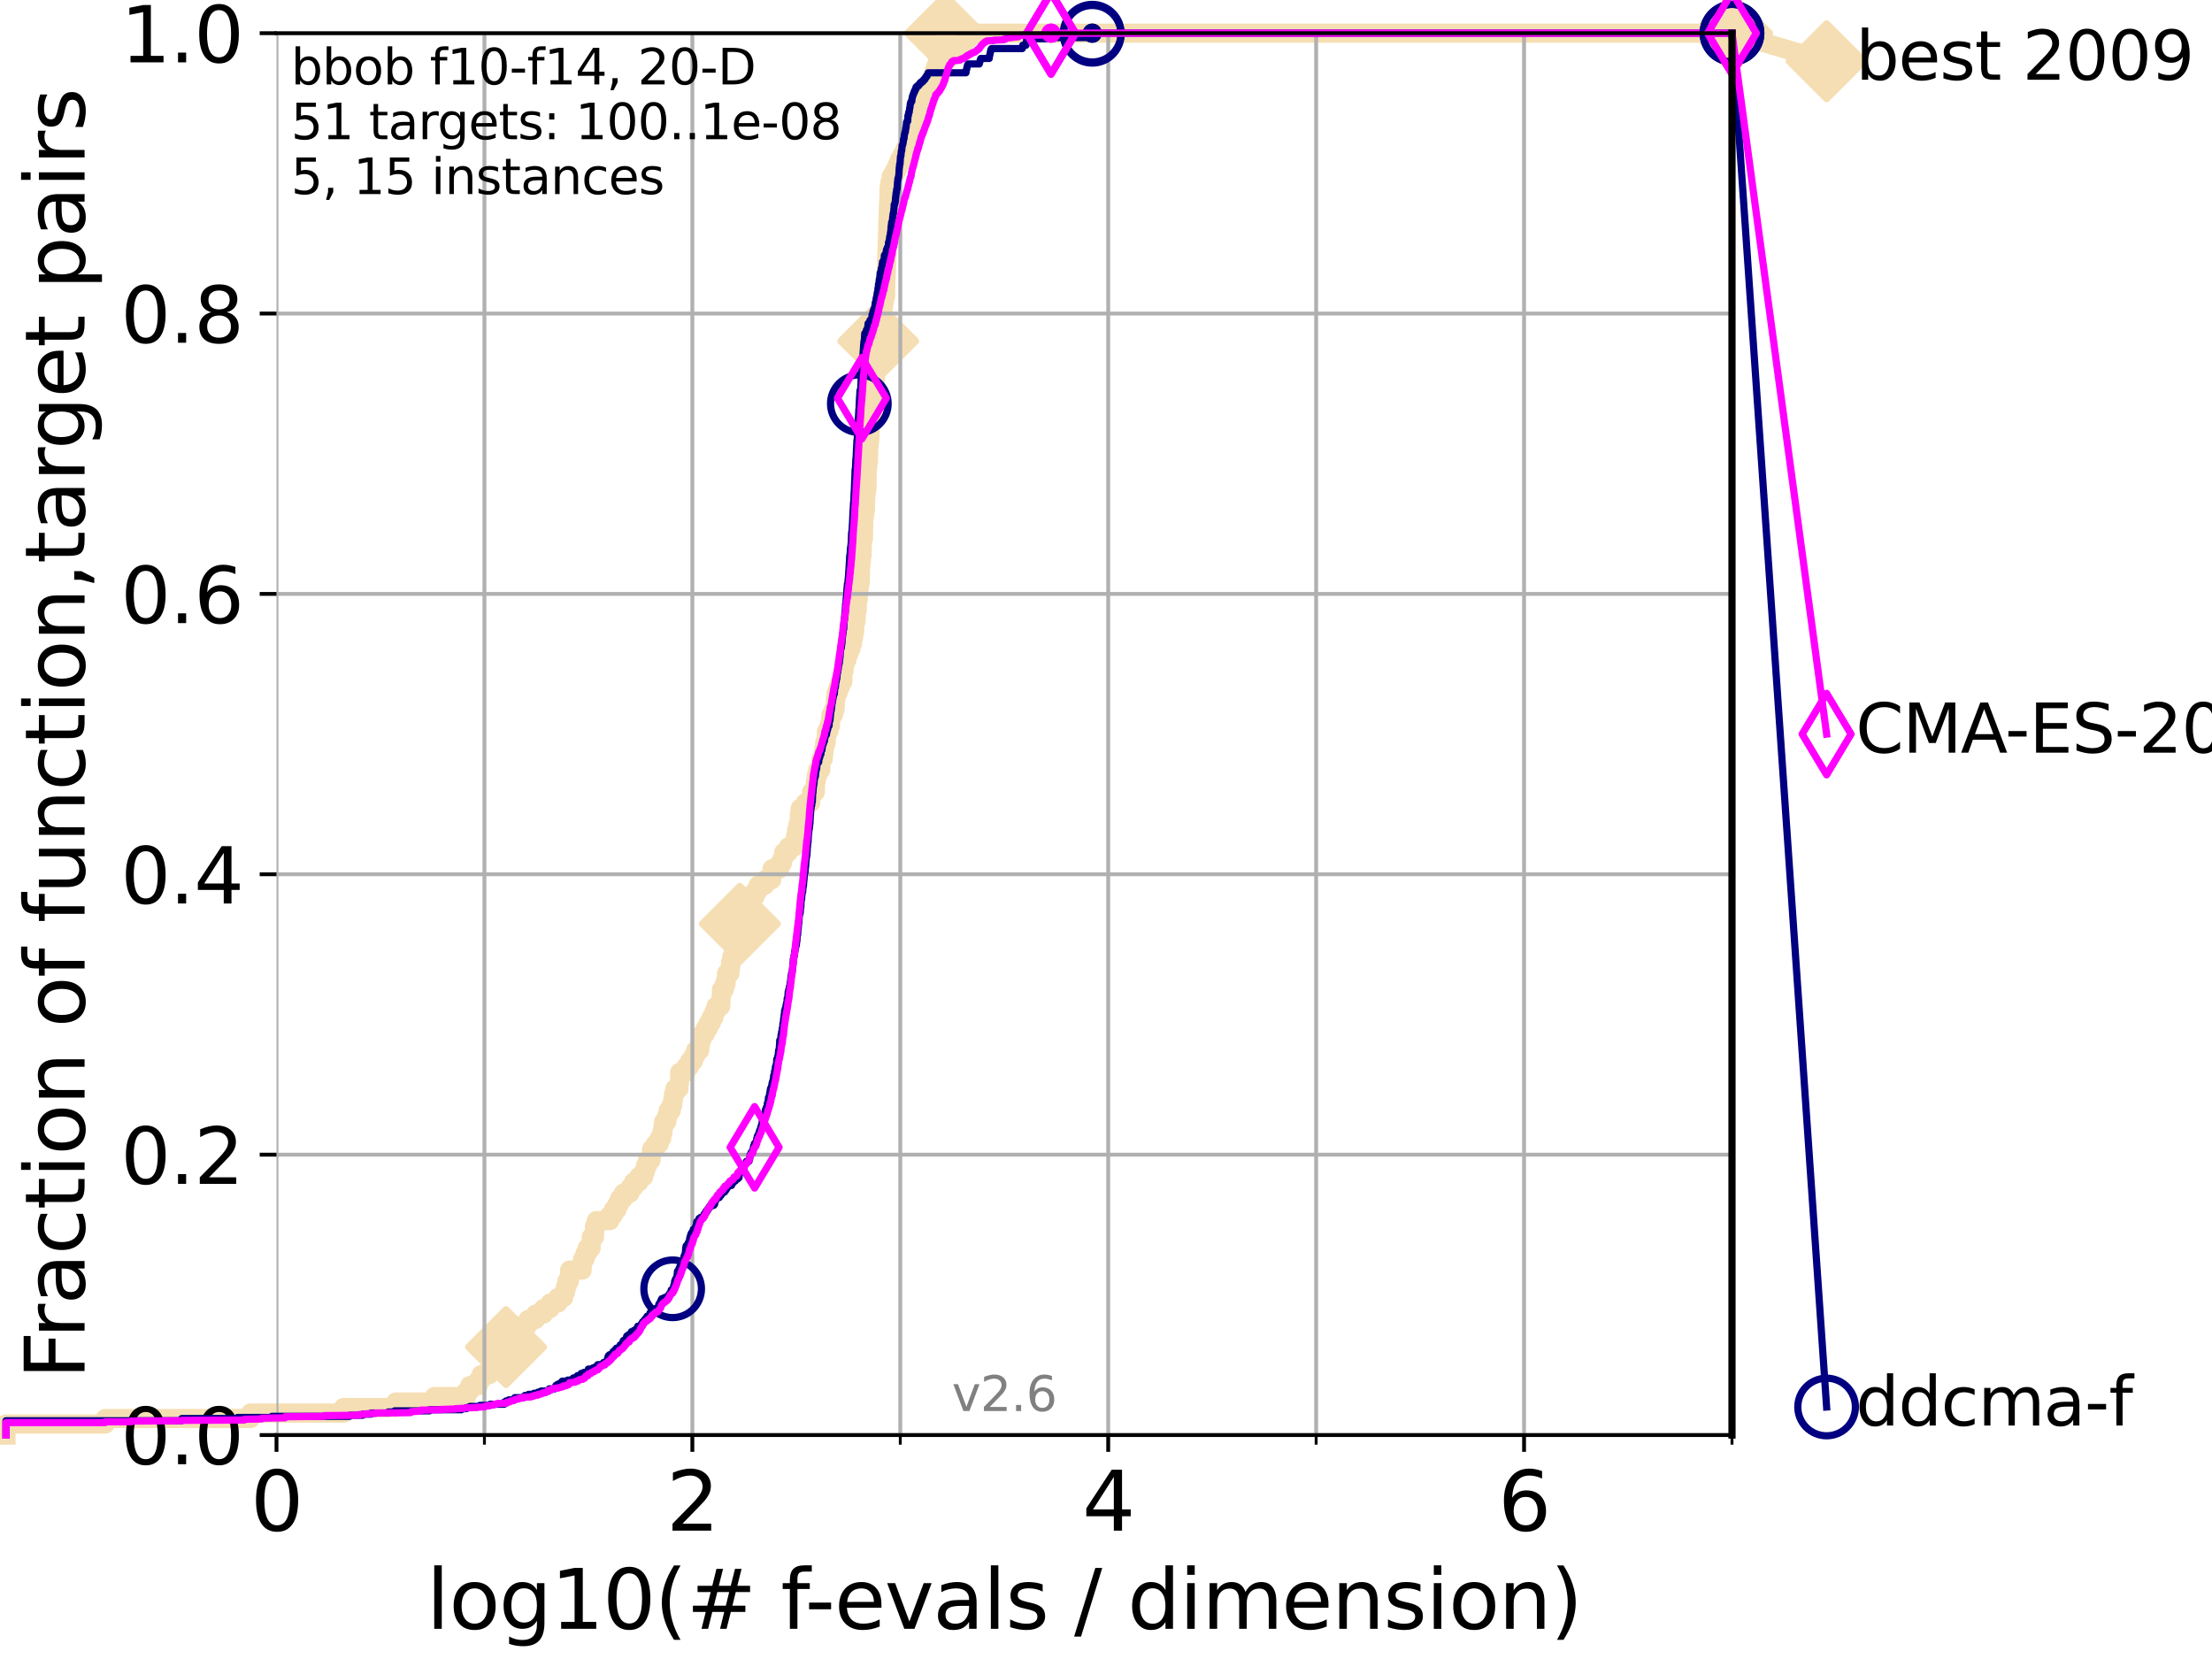 <?xml version="1.0" encoding="utf-8" standalone="no"?>
<!DOCTYPE svg PUBLIC "-//W3C//DTD SVG 1.1//EN"
  "http://www.w3.org/Graphics/SVG/1.1/DTD/svg11.dtd">
<svg xmlns:xlink="http://www.w3.org/1999/xlink" width="460.8pt" height="345.6pt" viewBox="0 0 460.8 345.6" xmlns="http://www.w3.org/2000/svg" version="1.1">
 <defs>
  <style type="text/css">*{stroke-linejoin: round; stroke-linecap: butt}</style>
 </defs>
 <g id="figure_1">
  <g id="patch_1">
   <path d="M 0 345.6 
L 460.8 345.6 
L 460.8 0 
L 0 0 
z
" style="fill: #ffffff"/>
  </g>
  <g id="axes_1">
   <g id="patch_2">
    <path d="M 57.6 298.944 
L 360.806 298.944 
L 360.806 6.912 
L 57.6 6.912 
z
" style="fill: #ffffff"/>
   </g>
   <g id="line2d_1">
    <path d="M 1.246 298.944 
L 1.246 296.654 
L 21.912 296.654 
L 21.912 295.508 
L 52.188 295.508 
L 52.188 294.363 
L 71.557 294.363 
L 71.557 293.218 
L 82.464 293.218 
L 82.464 292.073 
L 90.505 292.073 
L 90.505 290.927 
L 97.182 290.927 
L 97.182 289.782 
L 97.858 289.782 
L 97.858 288.637 
L 99.651 288.637 
L 99.651 287.492 
L 100.245 287.492 
L 100.245 286.347 
L 101.922 286.347 
L 101.922 285.201 
L 102.622 285.201 
L 102.622 284.056 
L 104.188 284.056 
L 104.266 281.766 
L 105.411 281.766 
L 105.411 280.62 
L 106.35 280.62 
L 106.35 279.475 
L 107.11 279.475 
L 107.11 278.33 
L 108.034 278.33 
L 108.034 277.185 
L 108.792 277.185 
L 108.792 276.04 
L 109.99 276.04 
L 109.99 274.894 
L 111.55 274.894 
L 111.55 273.749 
L 113.235 273.749 
L 113.235 272.604 
L 114.602 272.604 
L 114.602 271.459 
L 116.212 271.459 
L 116.212 270.313 
L 117.423 270.313 
L 117.423 269.168 
L 117.81 269.168 
L 117.81 268.023 
L 118.114 268.023 
L 118.114 266.878 
L 118.598 266.878 
L 118.672 264.587 
L 121.266 264.587 
L 121.361 262.297 
L 121.862 262.297 
L 121.862 261.152 
L 122.32 261.152 
L 122.32 260.006 
L 123.145 260.006 
L 123.174 257.716 
L 123.825 257.716 
L 123.853 255.426 
L 124.238 255.426 
L 124.238 254.28 
L 127.041 254.28 
L 127.041 253.135 
L 127.777 253.135 
L 127.777 251.99 
L 128.55 251.99 
L 128.55 250.845 
L 129.062 250.845 
L 129.062 249.699 
L 129.866 249.699 
L 129.866 248.554 
L 131.229 248.554 
L 131.229 247.409 
L 131.965 247.409 
L 131.965 246.264 
L 133.086 246.264 
L 133.086 245.118 
L 134.113 245.118 
L 134.113 243.973 
L 134.479 243.973 
L 134.479 242.828 
L 134.901 242.828 
L 134.901 241.683 
L 135.628 241.683 
L 135.732 239.392 
L 136.57 239.392 
L 136.57 238.247 
L 137.345 238.247 
L 137.345 237.102 
L 137.854 237.102 
L 137.854 235.957 
L 138.103 235.957 
L 138.103 234.811 
L 138.246 234.811 
L 138.246 233.666 
L 138.906 233.666 
L 138.906 232.521 
L 139.179 232.521 
L 139.179 231.376 
L 139.832 231.376 
L 139.832 230.231 
L 140.138 230.231 
L 140.138 229.085 
L 140.301 229.085 
L 140.301 227.94 
L 140.589 227.94 
L 140.589 226.795 
L 141.437 226.795 
L 141.437 225.65 
L 141.557 225.65 
L 141.611 223.359 
L 142.896 223.359 
L 142.896 222.214 
L 143.638 222.214 
L 143.638 221.069 
L 144.427 221.069 
L 144.427 219.924 
L 144.932 219.924 
L 144.932 218.778 
L 145.774 218.778 
L 145.774 217.633 
L 145.92 217.633 
L 145.92 216.488 
L 146.261 216.488 
L 146.261 215.343 
L 146.949 215.343 
L 146.949 214.197 
L 147.589 214.197 
L 147.589 213.052 
L 148.186 213.052 
L 148.186 211.907 
L 148.756 211.907 
L 148.756 210.762 
L 149.159 210.762 
L 149.159 209.617 
L 150.152 209.617 
L 150.228 207.326 
L 150.296 207.326 
L 150.296 206.181 
L 150.86 206.181 
L 150.86 205.036 
L 151.24 205.036 
L 151.24 203.89 
L 151.362 203.89 
L 151.362 202.745 
L 152.057 202.745 
L 152.057 201.6 
L 152.181 201.6 
L 152.181 200.455 
L 152.438 200.455 
L 152.438 199.31 
L 152.811 199.31 
L 152.811 198.164 
L 153.113 198.164 
L 153.207 194.729 
L 153.628 194.729 
L 153.628 193.583 
L 153.911 193.583 
L 153.911 192.438 
L 154.129 192.438 
L 154.129 191.293 
L 154.601 191.293 
L 154.601 190.148 
L 154.795 190.148 
L 154.795 189.003 
L 155.732 189.003 
L 155.732 187.857 
L 155.844 187.857 
L 155.844 186.712 
L 157.34 186.712 
L 157.34 185.567 
L 157.917 185.567 
L 157.917 184.422 
L 159.317 184.422 
L 159.317 183.276 
L 160.758 183.276 
L 160.852 180.986 
L 162.41 180.986 
L 162.41 179.841 
L 162.991 179.841 
L 162.991 178.696 
L 163.284 178.696 
L 163.284 177.55 
L 164.25 177.55 
L 164.25 176.405 
L 165.49 176.405 
L 165.49 175.26 
L 165.749 175.26 
L 165.749 174.115 
L 165.958 174.115 
L 165.958 172.969 
L 166.193 172.969 
L 166.193 171.824 
L 166.452 171.824 
L 166.535 169.534 
L 166.707 169.534 
L 166.707 168.389 
L 167.756 168.389 
L 167.756 167.243 
L 168.875 167.243 
L 168.875 166.098 
L 169.07 166.098 
L 169.07 164.953 
L 169.857 164.953 
L 169.876 162.662 
L 170.067 162.662 
L 170.067 161.517 
L 170.351 161.517 
L 170.351 160.372 
L 170.979 160.372 
L 171.022 158.082 
L 171.496 158.082 
L 171.496 156.936 
L 171.639 156.936 
L 171.639 155.791 
L 171.802 155.791 
L 171.802 154.646 
L 172.125 154.646 
L 172.168 152.355 
L 172.654 152.355 
L 172.654 151.21 
L 172.991 151.21 
L 173.085 148.92 
L 173.617 148.92 
L 173.617 147.774 
L 173.961 147.774 
L 174.053 145.484 
L 174.176 145.484 
L 174.176 144.339 
L 174.58 144.339 
L 174.58 143.194 
L 175.033 143.194 
L 175.033 142.048 
L 175.571 142.048 
L 175.619 139.758 
L 175.841 139.758 
L 175.841 138.613 
L 175.998 138.613 
L 175.998 137.467 
L 176.439 137.467 
L 176.439 136.322 
L 176.796 136.322 
L 176.796 135.177 
L 177.259 135.177 
L 177.259 134.032 
L 177.601 134.032 
L 177.601 132.887 
L 177.802 132.887 
L 177.802 131.741 
L 178.008 131.741 
L 178.111 129.451 
L 178.326 129.451 
L 178.378 127.16 
L 178.564 127.16 
L 178.579 124.87 
L 178.787 124.87 
L 178.788 122.58 
L 179.006 122.58 
L 179.006 121.434 
L 179.205 121.434 
L 179.279 117.999 
L 179.32 117.999 
L 179.32 116.853 
L 179.432 116.853 
L 179.432 115.708 
L 179.583 115.708 
L 179.655 112.273 
L 179.861 112.273 
L 179.957 107.692 
L 180.071 107.692 
L 180.071 106.546 
L 180.257 106.546 
L 180.347 103.111 
L 180.441 103.111 
L 180.441 101.966 
L 180.602 101.966 
L 180.659 97.385 
L 180.758 97.385 
L 180.758 96.239 
L 180.911 96.239 
L 180.967 92.804 
L 181.078 92.804 
L 181.078 91.659 
L 181.191 91.659 
L 181.294 88.223 
L 181.35 88.223 
L 181.35 87.078 
L 181.607 87.078 
L 181.642 83.642 
L 181.778 83.642 
L 181.778 82.497 
L 181.921 82.497 
L 181.921 81.352 
L 182.033 81.352 
L 182.033 80.206 
L 182.271 80.206 
L 182.378 77.916 
L 182.393 77.916 
L 182.393 76.771 
L 182.644 76.771 
L 182.661 74.48 
L 182.783 74.48 
L 182.845 72.19 
L 182.941 72.19 
L 182.951 68.754 
L 183.25 68.754 
L 183.25 67.609 
L 183.444 67.609 
L 183.444 66.464 
L 183.592 66.464 
L 183.592 65.318 
L 183.895 65.318 
L 183.895 64.173 
L 184.044 64.173 
L 184.044 63.028 
L 184.193 63.028 
L 184.193 61.883 
L 184.466 61.883 
L 184.569 57.302 
L 184.612 57.302 
L 184.701 53.866 
L 184.741 53.866 
L 184.833 50.43 
L 184.874 50.43 
L 184.972 45.85 
L 185.008 45.85 
L 185.097 42.414 
L 185.139 42.414 
L 185.231 38.978 
L 185.427 38.978 
L 185.427 37.833 
L 185.673 37.833 
L 185.673 36.688 
L 186.331 36.688 
L 186.331 35.543 
L 186.884 35.543 
L 186.884 34.397 
L 187.353 34.397 
L 187.353 33.252 
L 187.99 33.252 
L 187.99 32.107 
L 188.575 32.107 
L 188.575 30.962 
L 189.096 30.962 
L 189.096 29.816 
L 189.566 29.816 
L 189.566 28.671 
L 190.025 28.671 
L 190.025 27.526 
L 190.478 27.526 
L 190.478 26.381 
L 190.911 26.381 
L 190.911 25.236 
L 191.329 25.236 
L 191.329 24.09 
L 191.792 24.09 
L 191.792 22.945 
L 192.228 22.945 
L 192.228 21.8 
L 192.674 21.8 
L 192.674 20.655 
L 193.086 20.655 
L 193.086 19.509 
L 193.486 19.509 
L 193.486 18.364 
L 193.869 18.364 
L 193.869 17.219 
L 194.235 17.219 
L 194.235 16.074 
L 194.548 16.074 
L 194.548 14.929 
L 194.937 14.929 
L 194.937 13.783 
L 195.299 13.783 
L 195.299 12.638 
L 195.666 12.638 
L 195.666 11.493 
L 195.957 11.493 
L 195.957 10.348 
L 196.296 10.348 
L 196.296 9.202 
L 196.601 9.202 
L 196.601 8.057 
L 196.884 8.057 
L 196.884 6.912 
L 360.806 6.912 
L 360.806 6.912 
" style="fill: none; stroke: #f5deb3; stroke-width: 4; stroke-linecap: square"/>
   </g>
   <g id="line2d_2">
    <defs>
     <path id="md082f498fd" d="M -0 7.778 
L 7.778 0 
L 0 -7.778 
L -7.778 -0 
z
" style="stroke: #f5deb3; stroke-width: 1.5; stroke-linejoin: miter"/>
    </defs>
    <g>
     <use xlink:href="#md082f498fd" x="105.411" y="280.62" style="fill: #f5deb3; stroke: #f5deb3; stroke-width: 1.5; stroke-linejoin: miter"/>
     <use xlink:href="#md082f498fd" x="154.129" y="192.438" style="fill: #f5deb3; stroke: #f5deb3; stroke-width: 1.5; stroke-linejoin: miter"/>
     <use xlink:href="#md082f498fd" x="182.945" y="71.045" style="fill: #f5deb3; stroke: #f5deb3; stroke-width: 1.5; stroke-linejoin: miter"/>
     <use xlink:href="#md082f498fd" x="196.884" y="6.912" style="fill: #f5deb3; stroke: #f5deb3; stroke-width: 1.5; stroke-linejoin: miter"/>
     <use xlink:href="#md082f498fd" x="196.884" y="6.912" style="fill: #f5deb3; stroke: #f5deb3; stroke-width: 1.5; stroke-linejoin: miter"/>
     <use xlink:href="#md082f498fd" x="360.806" y="6.912" style="fill: #f5deb3; stroke: #f5deb3; stroke-width: 1.5; stroke-linejoin: miter"/>
    </g>
   </g>
   <g id="line2d_3">
    <path style="fill: none; stroke: #f5deb3; stroke-width: 4; stroke-linecap: square"/>
    <g/>
   </g>
   <g id="line2d_4">
    <path d="M 360.806 6.912 
L 380.515 12.753 
" style="fill: none; stroke: #f5deb3; stroke-width: 4; stroke-linecap: square"/>
    <g>
     <use xlink:href="#md082f498fd" x="360.806" y="6.912" style="fill: #f5deb3; stroke: #f5deb3; stroke-width: 1.5; stroke-linejoin: miter"/>
     <use xlink:href="#md082f498fd" x="380.515" y="12.753" style="fill: #f5deb3; stroke: #f5deb3; stroke-width: 1.5; stroke-linejoin: miter"/>
    </g>
   </g>
   <g id="matplotlib.axis_1">
    <g id="xtick_1">
     <g id="line2d_5">
      <path d="M 57.6 298.944 
L 57.6 6.912 
" clip-path="url(#pf41a7786d4)" style="fill: none; stroke: #b0b0b0; stroke-width: 0.8; stroke-linecap: square"/>
     </g>
     <g id="line2d_6">
      <defs>
       <path id="mef8a5ac1a2" d="M 0 0 
L 0 3.5 
" style="stroke: #000000; stroke-width: 0.8"/>
      </defs>
      <g>
       <use xlink:href="#mef8a5ac1a2" x="57.6" y="298.944" style="stroke: #000000; stroke-width: 0.8"/>
      </g>
     </g>
     <g id="text_1">
      <!-- 0 -->
      <g transform="translate(52.192 318.861)scale(0.17 -0.17)">
       <defs>
        <path id="DejaVuSans-30" d="M 2034 4250 
Q 1547 4250 1301 3770 
Q 1056 3291 1056 2328 
Q 1056 1369 1301 889 
Q 1547 409 2034 409 
Q 2525 409 2770 889 
Q 3016 1369 3016 2328 
Q 3016 3291 2770 3770 
Q 2525 4250 2034 4250 
z
M 2034 4750 
Q 2819 4750 3233 4129 
Q 3647 3509 3647 2328 
Q 3647 1150 3233 529 
Q 2819 -91 2034 -91 
Q 1250 -91 836 529 
Q 422 1150 422 2328 
Q 422 3509 836 4129 
Q 1250 4750 2034 4750 
z
" transform="scale(0.016)"/>
       </defs>
       <use xlink:href="#DejaVuSans-30"/>
      </g>
     </g>
    </g>
    <g id="xtick_2">
     <g id="line2d_7">
      <path d="M 144.23 298.944 
L 144.23 6.912 
" clip-path="url(#pf41a7786d4)" style="fill: none; stroke: #b0b0b0; stroke-width: 0.8; stroke-linecap: square"/>
     </g>
     <g id="line2d_8">
      <g>
       <use xlink:href="#mef8a5ac1a2" x="144.23" y="298.944" style="stroke: #000000; stroke-width: 0.8"/>
      </g>
     </g>
     <g id="text_2">
      <!-- 2 -->
      <g transform="translate(138.822 318.861)scale(0.17 -0.17)">
       <defs>
        <path id="DejaVuSans-32" d="M 1228 531 
L 3431 531 
L 3431 0 
L 469 0 
L 469 531 
Q 828 903 1448 1529 
Q 2069 2156 2228 2338 
Q 2531 2678 2651 2914 
Q 2772 3150 2772 3378 
Q 2772 3750 2511 3984 
Q 2250 4219 1831 4219 
Q 1534 4219 1204 4116 
Q 875 4013 500 3803 
L 500 4441 
Q 881 4594 1212 4672 
Q 1544 4750 1819 4750 
Q 2544 4750 2975 4387 
Q 3406 4025 3406 3419 
Q 3406 3131 3298 2873 
Q 3191 2616 2906 2266 
Q 2828 2175 2409 1742 
Q 1991 1309 1228 531 
z
" transform="scale(0.016)"/>
       </defs>
       <use xlink:href="#DejaVuSans-32"/>
      </g>
     </g>
    </g>
    <g id="xtick_3">
     <g id="line2d_9">
      <path d="M 230.861 298.944 
L 230.861 6.912 
" clip-path="url(#pf41a7786d4)" style="fill: none; stroke: #b0b0b0; stroke-width: 0.8; stroke-linecap: square"/>
     </g>
     <g id="line2d_10">
      <g>
       <use xlink:href="#mef8a5ac1a2" x="230.861" y="298.944" style="stroke: #000000; stroke-width: 0.8"/>
      </g>
     </g>
     <g id="text_3">
      <!-- 4 -->
      <g transform="translate(225.453 318.861)scale(0.17 -0.17)">
       <defs>
        <path id="DejaVuSans-34" d="M 2419 4116 
L 825 1625 
L 2419 1625 
L 2419 4116 
z
M 2253 4666 
L 3047 4666 
L 3047 1625 
L 3713 1625 
L 3713 1100 
L 3047 1100 
L 3047 0 
L 2419 0 
L 2419 1100 
L 313 1100 
L 313 1709 
L 2253 4666 
z
" transform="scale(0.016)"/>
       </defs>
       <use xlink:href="#DejaVuSans-34"/>
      </g>
     </g>
    </g>
    <g id="xtick_4">
     <g id="line2d_11">
      <path d="M 317.491 298.944 
L 317.491 6.912 
" clip-path="url(#pf41a7786d4)" style="fill: none; stroke: #b0b0b0; stroke-width: 0.8; stroke-linecap: square"/>
     </g>
     <g id="line2d_12">
      <g>
       <use xlink:href="#mef8a5ac1a2" x="317.491" y="298.944" style="stroke: #000000; stroke-width: 0.8"/>
      </g>
     </g>
     <g id="text_4">
      <!-- 6 -->
      <g transform="translate(312.083 318.861)scale(0.17 -0.17)">
       <defs>
        <path id="DejaVuSans-36" d="M 2113 2584 
Q 1688 2584 1439 2293 
Q 1191 2003 1191 1497 
Q 1191 994 1439 701 
Q 1688 409 2113 409 
Q 2538 409 2786 701 
Q 3034 994 3034 1497 
Q 3034 2003 2786 2293 
Q 2538 2584 2113 2584 
z
M 3366 4563 
L 3366 3988 
Q 3128 4100 2886 4159 
Q 2644 4219 2406 4219 
Q 1781 4219 1451 3797 
Q 1122 3375 1075 2522 
Q 1259 2794 1537 2939 
Q 1816 3084 2150 3084 
Q 2853 3084 3261 2657 
Q 3669 2231 3669 1497 
Q 3669 778 3244 343 
Q 2819 -91 2113 -91 
Q 1303 -91 875 529 
Q 447 1150 447 2328 
Q 447 3434 972 4092 
Q 1497 4750 2381 4750 
Q 2619 4750 2861 4703 
Q 3103 4656 3366 4563 
z
" transform="scale(0.016)"/>
       </defs>
       <use xlink:href="#DejaVuSans-36"/>
      </g>
     </g>
    </g>
    <g id="xtick_5">
     <g id="line2d_13">
      <path d="M 100.915 298.944 
L 100.915 6.912 
" clip-path="url(#pf41a7786d4)" style="fill: none; stroke: #b0b0b0; stroke-width: 0.8; stroke-linecap: square"/>
     </g>
     <g id="line2d_14">
      <defs>
       <path id="m05b8f198c9" d="M 0 0 
L 0 2 
" style="stroke: #000000; stroke-width: 0.6"/>
      </defs>
      <g>
       <use xlink:href="#m05b8f198c9" x="100.915" y="298.944" style="stroke: #000000; stroke-width: 0.6"/>
      </g>
     </g>
    </g>
    <g id="xtick_6">
     <g id="line2d_15">
      <path d="M 187.546 298.944 
L 187.546 6.912 
" clip-path="url(#pf41a7786d4)" style="fill: none; stroke: #b0b0b0; stroke-width: 0.8; stroke-linecap: square"/>
     </g>
     <g id="line2d_16">
      <g>
       <use xlink:href="#m05b8f198c9" x="187.546" y="298.944" style="stroke: #000000; stroke-width: 0.6"/>
      </g>
     </g>
    </g>
    <g id="xtick_7">
     <g id="line2d_17">
      <path d="M 274.176 298.944 
L 274.176 6.912 
" clip-path="url(#pf41a7786d4)" style="fill: none; stroke: #b0b0b0; stroke-width: 0.8; stroke-linecap: square"/>
     </g>
     <g id="line2d_18">
      <g>
       <use xlink:href="#m05b8f198c9" x="274.176" y="298.944" style="stroke: #000000; stroke-width: 0.6"/>
      </g>
     </g>
    </g>
    <g id="xtick_8">
     <g id="line2d_19">
      <path d="M 360.806 298.944 
L 360.806 6.912 
" clip-path="url(#pf41a7786d4)" style="fill: none; stroke: #b0b0b0; stroke-width: 0.8; stroke-linecap: square"/>
     </g>
     <g id="line2d_20">
      <g>
       <use xlink:href="#m05b8f198c9" x="360.806" y="298.944" style="stroke: #000000; stroke-width: 0.6"/>
      </g>
     </g>
    </g>
    <g id="text_5">
     <!-- log10(# f-evals / dimension) -->
     <g transform="translate(88.823 339.314)scale(0.17 -0.17)">
      <defs>
       <path id="DejaVuSans-6c" d="M 603 4863 
L 1178 4863 
L 1178 0 
L 603 0 
L 603 4863 
z
" transform="scale(0.016)"/>
       <path id="DejaVuSans-6f" d="M 1959 3097 
Q 1497 3097 1228 2736 
Q 959 2375 959 1747 
Q 959 1119 1226 758 
Q 1494 397 1959 397 
Q 2419 397 2687 759 
Q 2956 1122 2956 1747 
Q 2956 2369 2687 2733 
Q 2419 3097 1959 3097 
z
M 1959 3584 
Q 2709 3584 3137 3096 
Q 3566 2609 3566 1747 
Q 3566 888 3137 398 
Q 2709 -91 1959 -91 
Q 1206 -91 779 398 
Q 353 888 353 1747 
Q 353 2609 779 3096 
Q 1206 3584 1959 3584 
z
" transform="scale(0.016)"/>
       <path id="DejaVuSans-67" d="M 2906 1791 
Q 2906 2416 2648 2759 
Q 2391 3103 1925 3103 
Q 1463 3103 1205 2759 
Q 947 2416 947 1791 
Q 947 1169 1205 825 
Q 1463 481 1925 481 
Q 2391 481 2648 825 
Q 2906 1169 2906 1791 
z
M 3481 434 
Q 3481 -459 3084 -895 
Q 2688 -1331 1869 -1331 
Q 1566 -1331 1297 -1286 
Q 1028 -1241 775 -1147 
L 775 -588 
Q 1028 -725 1275 -790 
Q 1522 -856 1778 -856 
Q 2344 -856 2625 -561 
Q 2906 -266 2906 331 
L 2906 616 
Q 2728 306 2450 153 
Q 2172 0 1784 0 
Q 1141 0 747 490 
Q 353 981 353 1791 
Q 353 2603 747 3093 
Q 1141 3584 1784 3584 
Q 2172 3584 2450 3431 
Q 2728 3278 2906 2969 
L 2906 3500 
L 3481 3500 
L 3481 434 
z
" transform="scale(0.016)"/>
       <path id="DejaVuSans-31" d="M 794 531 
L 1825 531 
L 1825 4091 
L 703 3866 
L 703 4441 
L 1819 4666 
L 2450 4666 
L 2450 531 
L 3481 531 
L 3481 0 
L 794 0 
L 794 531 
z
" transform="scale(0.016)"/>
       <path id="DejaVuSans-28" d="M 1984 4856 
Q 1566 4138 1362 3434 
Q 1159 2731 1159 2009 
Q 1159 1288 1364 580 
Q 1569 -128 1984 -844 
L 1484 -844 
Q 1016 -109 783 600 
Q 550 1309 550 2009 
Q 550 2706 781 3412 
Q 1013 4119 1484 4856 
L 1984 4856 
z
" transform="scale(0.016)"/>
       <path id="DejaVuSans-23" d="M 3272 2816 
L 2363 2816 
L 2100 1772 
L 3016 1772 
L 3272 2816 
z
M 2803 4594 
L 2478 3297 
L 3391 3297 
L 3719 4594 
L 4219 4594 
L 3897 3297 
L 4872 3297 
L 4872 2816 
L 3775 2816 
L 3519 1772 
L 4513 1772 
L 4513 1294 
L 3397 1294 
L 3072 0 
L 2572 0 
L 2894 1294 
L 1978 1294 
L 1656 0 
L 1153 0 
L 1478 1294 
L 494 1294 
L 494 1772 
L 1594 1772 
L 1856 2816 
L 850 2816 
L 850 3297 
L 1978 3297 
L 2297 4594 
L 2803 4594 
z
" transform="scale(0.016)"/>
       <path id="DejaVuSans-20" transform="scale(0.016)"/>
       <path id="DejaVuSans-66" d="M 2375 4863 
L 2375 4384 
L 1825 4384 
Q 1516 4384 1395 4259 
Q 1275 4134 1275 3809 
L 1275 3500 
L 2222 3500 
L 2222 3053 
L 1275 3053 
L 1275 0 
L 697 0 
L 697 3053 
L 147 3053 
L 147 3500 
L 697 3500 
L 697 3744 
Q 697 4328 969 4595 
Q 1241 4863 1831 4863 
L 2375 4863 
z
" transform="scale(0.016)"/>
       <path id="DejaVuSans-2d" d="M 313 2009 
L 1997 2009 
L 1997 1497 
L 313 1497 
L 313 2009 
z
" transform="scale(0.016)"/>
       <path id="DejaVuSans-65" d="M 3597 1894 
L 3597 1613 
L 953 1613 
Q 991 1019 1311 708 
Q 1631 397 2203 397 
Q 2534 397 2845 478 
Q 3156 559 3463 722 
L 3463 178 
Q 3153 47 2828 -22 
Q 2503 -91 2169 -91 
Q 1331 -91 842 396 
Q 353 884 353 1716 
Q 353 2575 817 3079 
Q 1281 3584 2069 3584 
Q 2775 3584 3186 3129 
Q 3597 2675 3597 1894 
z
M 3022 2063 
Q 3016 2534 2758 2815 
Q 2500 3097 2075 3097 
Q 1594 3097 1305 2825 
Q 1016 2553 972 2059 
L 3022 2063 
z
" transform="scale(0.016)"/>
       <path id="DejaVuSans-76" d="M 191 3500 
L 800 3500 
L 1894 563 
L 2988 3500 
L 3597 3500 
L 2284 0 
L 1503 0 
L 191 3500 
z
" transform="scale(0.016)"/>
       <path id="DejaVuSans-61" d="M 2194 1759 
Q 1497 1759 1228 1600 
Q 959 1441 959 1056 
Q 959 750 1161 570 
Q 1363 391 1709 391 
Q 2188 391 2477 730 
Q 2766 1069 2766 1631 
L 2766 1759 
L 2194 1759 
z
M 3341 1997 
L 3341 0 
L 2766 0 
L 2766 531 
Q 2569 213 2275 61 
Q 1981 -91 1556 -91 
Q 1019 -91 701 211 
Q 384 513 384 1019 
Q 384 1609 779 1909 
Q 1175 2209 1959 2209 
L 2766 2209 
L 2766 2266 
Q 2766 2663 2505 2880 
Q 2244 3097 1772 3097 
Q 1472 3097 1187 3025 
Q 903 2953 641 2809 
L 641 3341 
Q 956 3463 1253 3523 
Q 1550 3584 1831 3584 
Q 2591 3584 2966 3190 
Q 3341 2797 3341 1997 
z
" transform="scale(0.016)"/>
       <path id="DejaVuSans-73" d="M 2834 3397 
L 2834 2853 
Q 2591 2978 2328 3040 
Q 2066 3103 1784 3103 
Q 1356 3103 1142 2972 
Q 928 2841 928 2578 
Q 928 2378 1081 2264 
Q 1234 2150 1697 2047 
L 1894 2003 
Q 2506 1872 2764 1633 
Q 3022 1394 3022 966 
Q 3022 478 2636 193 
Q 2250 -91 1575 -91 
Q 1294 -91 989 -36 
Q 684 19 347 128 
L 347 722 
Q 666 556 975 473 
Q 1284 391 1588 391 
Q 1994 391 2212 530 
Q 2431 669 2431 922 
Q 2431 1156 2273 1281 
Q 2116 1406 1581 1522 
L 1381 1569 
Q 847 1681 609 1914 
Q 372 2147 372 2553 
Q 372 3047 722 3315 
Q 1072 3584 1716 3584 
Q 2034 3584 2315 3537 
Q 2597 3491 2834 3397 
z
" transform="scale(0.016)"/>
       <path id="DejaVuSans-2f" d="M 1625 4666 
L 2156 4666 
L 531 -594 
L 0 -594 
L 1625 4666 
z
" transform="scale(0.016)"/>
       <path id="DejaVuSans-64" d="M 2906 2969 
L 2906 4863 
L 3481 4863 
L 3481 0 
L 2906 0 
L 2906 525 
Q 2725 213 2448 61 
Q 2172 -91 1784 -91 
Q 1150 -91 751 415 
Q 353 922 353 1747 
Q 353 2572 751 3078 
Q 1150 3584 1784 3584 
Q 2172 3584 2448 3432 
Q 2725 3281 2906 2969 
z
M 947 1747 
Q 947 1113 1208 752 
Q 1469 391 1925 391 
Q 2381 391 2643 752 
Q 2906 1113 2906 1747 
Q 2906 2381 2643 2742 
Q 2381 3103 1925 3103 
Q 1469 3103 1208 2742 
Q 947 2381 947 1747 
z
" transform="scale(0.016)"/>
       <path id="DejaVuSans-69" d="M 603 3500 
L 1178 3500 
L 1178 0 
L 603 0 
L 603 3500 
z
M 603 4863 
L 1178 4863 
L 1178 4134 
L 603 4134 
L 603 4863 
z
" transform="scale(0.016)"/>
       <path id="DejaVuSans-6d" d="M 3328 2828 
Q 3544 3216 3844 3400 
Q 4144 3584 4550 3584 
Q 5097 3584 5394 3201 
Q 5691 2819 5691 2113 
L 5691 0 
L 5113 0 
L 5113 2094 
Q 5113 2597 4934 2840 
Q 4756 3084 4391 3084 
Q 3944 3084 3684 2787 
Q 3425 2491 3425 1978 
L 3425 0 
L 2847 0 
L 2847 2094 
Q 2847 2600 2669 2842 
Q 2491 3084 2119 3084 
Q 1678 3084 1418 2786 
Q 1159 2488 1159 1978 
L 1159 0 
L 581 0 
L 581 3500 
L 1159 3500 
L 1159 2956 
Q 1356 3278 1631 3431 
Q 1906 3584 2284 3584 
Q 2666 3584 2933 3390 
Q 3200 3197 3328 2828 
z
" transform="scale(0.016)"/>
       <path id="DejaVuSans-6e" d="M 3513 2113 
L 3513 0 
L 2938 0 
L 2938 2094 
Q 2938 2591 2744 2837 
Q 2550 3084 2163 3084 
Q 1697 3084 1428 2787 
Q 1159 2491 1159 1978 
L 1159 0 
L 581 0 
L 581 3500 
L 1159 3500 
L 1159 2956 
Q 1366 3272 1645 3428 
Q 1925 3584 2291 3584 
Q 2894 3584 3203 3211 
Q 3513 2838 3513 2113 
z
" transform="scale(0.016)"/>
       <path id="DejaVuSans-29" d="M 513 4856 
L 1013 4856 
Q 1481 4119 1714 3412 
Q 1947 2706 1947 2009 
Q 1947 1309 1714 600 
Q 1481 -109 1013 -844 
L 513 -844 
Q 928 -128 1133 580 
Q 1338 1288 1338 2009 
Q 1338 2731 1133 3434 
Q 928 4138 513 4856 
z
" transform="scale(0.016)"/>
      </defs>
      <use xlink:href="#DejaVuSans-6c"/>
      <use xlink:href="#DejaVuSans-6f" x="27.783"/>
      <use xlink:href="#DejaVuSans-67" x="88.965"/>
      <use xlink:href="#DejaVuSans-31" x="152.441"/>
      <use xlink:href="#DejaVuSans-30" x="216.064"/>
      <use xlink:href="#DejaVuSans-28" x="279.688"/>
      <use xlink:href="#DejaVuSans-23" x="318.701"/>
      <use xlink:href="#DejaVuSans-20" x="402.49"/>
      <use xlink:href="#DejaVuSans-66" x="434.277"/>
      <use xlink:href="#DejaVuSans-2d" x="463.982"/>
      <use xlink:href="#DejaVuSans-65" x="500.066"/>
      <use xlink:href="#DejaVuSans-76" x="561.59"/>
      <use xlink:href="#DejaVuSans-61" x="620.77"/>
      <use xlink:href="#DejaVuSans-6c" x="682.049"/>
      <use xlink:href="#DejaVuSans-73" x="709.832"/>
      <use xlink:href="#DejaVuSans-20" x="761.932"/>
      <use xlink:href="#DejaVuSans-2f" x="793.719"/>
      <use xlink:href="#DejaVuSans-20" x="827.41"/>
      <use xlink:href="#DejaVuSans-64" x="859.197"/>
      <use xlink:href="#DejaVuSans-69" x="922.674"/>
      <use xlink:href="#DejaVuSans-6d" x="950.457"/>
      <use xlink:href="#DejaVuSans-65" x="1047.869"/>
      <use xlink:href="#DejaVuSans-6e" x="1109.393"/>
      <use xlink:href="#DejaVuSans-73" x="1172.771"/>
      <use xlink:href="#DejaVuSans-69" x="1224.871"/>
      <use xlink:href="#DejaVuSans-6f" x="1252.654"/>
      <use xlink:href="#DejaVuSans-6e" x="1313.836"/>
      <use xlink:href="#DejaVuSans-29" x="1377.215"/>
     </g>
    </g>
   </g>
   <g id="matplotlib.axis_2">
    <g id="ytick_1">
     <g id="line2d_21">
      <path d="M 57.6 298.944 
L 360.806 298.944 
" clip-path="url(#pf41a7786d4)" style="fill: none; stroke: #b0b0b0; stroke-width: 0.8; stroke-linecap: square"/>
     </g>
     <g id="line2d_22">
      <defs>
       <path id="m6087f71893" d="M 0 0 
L -3.5 0 
" style="stroke: #000000; stroke-width: 0.8"/>
      </defs>
      <g>
       <use xlink:href="#m6087f71893" x="57.6" y="298.944" style="stroke: #000000; stroke-width: 0.8"/>
      </g>
     </g>
     <g id="text_6">
      <!-- 0.0 -->
      <g transform="translate(25.155 305.023)scale(0.16 -0.16)">
       <defs>
        <path id="DejaVuSans-2e" d="M 684 794 
L 1344 794 
L 1344 0 
L 684 0 
L 684 794 
z
" transform="scale(0.016)"/>
       </defs>
       <use xlink:href="#DejaVuSans-30"/>
       <use xlink:href="#DejaVuSans-2e" x="63.623"/>
       <use xlink:href="#DejaVuSans-30" x="95.41"/>
      </g>
     </g>
    </g>
    <g id="ytick_2">
     <g id="line2d_23">
      <path d="M 57.6 240.538 
L 360.806 240.538 
" clip-path="url(#pf41a7786d4)" style="fill: none; stroke: #b0b0b0; stroke-width: 0.8; stroke-linecap: square"/>
     </g>
     <g id="line2d_24">
      <g>
       <use xlink:href="#m6087f71893" x="57.6" y="240.538" style="stroke: #000000; stroke-width: 0.8"/>
      </g>
     </g>
     <g id="text_7">
      <!-- 0.2 -->
      <g transform="translate(25.155 246.616)scale(0.16 -0.16)">
       <use xlink:href="#DejaVuSans-30"/>
       <use xlink:href="#DejaVuSans-2e" x="63.623"/>
       <use xlink:href="#DejaVuSans-32" x="95.41"/>
      </g>
     </g>
    </g>
    <g id="ytick_3">
     <g id="line2d_25">
      <path d="M 57.6 182.131 
L 360.806 182.131 
" clip-path="url(#pf41a7786d4)" style="fill: none; stroke: #b0b0b0; stroke-width: 0.8; stroke-linecap: square"/>
     </g>
     <g id="line2d_26">
      <g>
       <use xlink:href="#m6087f71893" x="57.6" y="182.131" style="stroke: #000000; stroke-width: 0.8"/>
      </g>
     </g>
     <g id="text_8">
      <!-- 0.4 -->
      <g transform="translate(25.155 188.21)scale(0.16 -0.16)">
       <use xlink:href="#DejaVuSans-30"/>
       <use xlink:href="#DejaVuSans-2e" x="63.623"/>
       <use xlink:href="#DejaVuSans-34" x="95.41"/>
      </g>
     </g>
    </g>
    <g id="ytick_4">
     <g id="line2d_27">
      <path d="M 57.6 123.725 
L 360.806 123.725 
" clip-path="url(#pf41a7786d4)" style="fill: none; stroke: #b0b0b0; stroke-width: 0.8; stroke-linecap: square"/>
     </g>
     <g id="line2d_28">
      <g>
       <use xlink:href="#m6087f71893" x="57.6" y="123.725" style="stroke: #000000; stroke-width: 0.8"/>
      </g>
     </g>
     <g id="text_9">
      <!-- 0.6 -->
      <g transform="translate(25.155 129.804)scale(0.16 -0.16)">
       <use xlink:href="#DejaVuSans-30"/>
       <use xlink:href="#DejaVuSans-2e" x="63.623"/>
       <use xlink:href="#DejaVuSans-36" x="95.41"/>
      </g>
     </g>
    </g>
    <g id="ytick_5">
     <g id="line2d_29">
      <path d="M 57.6 65.318 
L 360.806 65.318 
" clip-path="url(#pf41a7786d4)" style="fill: none; stroke: #b0b0b0; stroke-width: 0.8; stroke-linecap: square"/>
     </g>
     <g id="line2d_30">
      <g>
       <use xlink:href="#m6087f71893" x="57.6" y="65.318" style="stroke: #000000; stroke-width: 0.8"/>
      </g>
     </g>
     <g id="text_10">
      <!-- 0.8 -->
      <g transform="translate(25.155 71.397)scale(0.16 -0.16)">
       <defs>
        <path id="DejaVuSans-38" d="M 2034 2216 
Q 1584 2216 1326 1975 
Q 1069 1734 1069 1313 
Q 1069 891 1326 650 
Q 1584 409 2034 409 
Q 2484 409 2743 651 
Q 3003 894 3003 1313 
Q 3003 1734 2745 1975 
Q 2488 2216 2034 2216 
z
M 1403 2484 
Q 997 2584 770 2862 
Q 544 3141 544 3541 
Q 544 4100 942 4425 
Q 1341 4750 2034 4750 
Q 2731 4750 3128 4425 
Q 3525 4100 3525 3541 
Q 3525 3141 3298 2862 
Q 3072 2584 2669 2484 
Q 3125 2378 3379 2068 
Q 3634 1759 3634 1313 
Q 3634 634 3220 271 
Q 2806 -91 2034 -91 
Q 1263 -91 848 271 
Q 434 634 434 1313 
Q 434 1759 690 2068 
Q 947 2378 1403 2484 
z
M 1172 3481 
Q 1172 3119 1398 2916 
Q 1625 2713 2034 2713 
Q 2441 2713 2670 2916 
Q 2900 3119 2900 3481 
Q 2900 3844 2670 4047 
Q 2441 4250 2034 4250 
Q 1625 4250 1398 4047 
Q 1172 3844 1172 3481 
z
" transform="scale(0.016)"/>
       </defs>
       <use xlink:href="#DejaVuSans-30"/>
       <use xlink:href="#DejaVuSans-2e" x="63.623"/>
       <use xlink:href="#DejaVuSans-38" x="95.41"/>
      </g>
     </g>
    </g>
    <g id="ytick_6">
     <g id="line2d_31">
      <path d="M 57.6 6.912 
L 360.806 6.912 
" clip-path="url(#pf41a7786d4)" style="fill: none; stroke: #b0b0b0; stroke-width: 0.8; stroke-linecap: square"/>
     </g>
     <g id="line2d_32">
      <g>
       <use xlink:href="#m6087f71893" x="57.6" y="6.912" style="stroke: #000000; stroke-width: 0.8"/>
      </g>
     </g>
     <g id="text_11">
      <!-- 1.0 -->
      <g transform="translate(25.155 12.991)scale(0.16 -0.16)">
       <use xlink:href="#DejaVuSans-31"/>
       <use xlink:href="#DejaVuSans-2e" x="63.623"/>
       <use xlink:href="#DejaVuSans-30" x="95.41"/>
      </g>
     </g>
    </g>
    <g id="text_12">
     <!-- Fraction of function,target pairs -->
     <g transform="translate(17.62 287.313)rotate(-90)scale(0.17 -0.17)">
      <defs>
       <path id="DejaVuSans-46" d="M 628 4666 
L 3309 4666 
L 3309 4134 
L 1259 4134 
L 1259 2759 
L 3109 2759 
L 3109 2228 
L 1259 2228 
L 1259 0 
L 628 0 
L 628 4666 
z
" transform="scale(0.016)"/>
       <path id="DejaVuSans-72" d="M 2631 2963 
Q 2534 3019 2420 3045 
Q 2306 3072 2169 3072 
Q 1681 3072 1420 2755 
Q 1159 2438 1159 1844 
L 1159 0 
L 581 0 
L 581 3500 
L 1159 3500 
L 1159 2956 
Q 1341 3275 1631 3429 
Q 1922 3584 2338 3584 
Q 2397 3584 2469 3576 
Q 2541 3569 2628 3553 
L 2631 2963 
z
" transform="scale(0.016)"/>
       <path id="DejaVuSans-63" d="M 3122 3366 
L 3122 2828 
Q 2878 2963 2633 3030 
Q 2388 3097 2138 3097 
Q 1578 3097 1268 2742 
Q 959 2388 959 1747 
Q 959 1106 1268 751 
Q 1578 397 2138 397 
Q 2388 397 2633 464 
Q 2878 531 3122 666 
L 3122 134 
Q 2881 22 2623 -34 
Q 2366 -91 2075 -91 
Q 1284 -91 818 406 
Q 353 903 353 1747 
Q 353 2603 823 3093 
Q 1294 3584 2113 3584 
Q 2378 3584 2631 3529 
Q 2884 3475 3122 3366 
z
" transform="scale(0.016)"/>
       <path id="DejaVuSans-74" d="M 1172 4494 
L 1172 3500 
L 2356 3500 
L 2356 3053 
L 1172 3053 
L 1172 1153 
Q 1172 725 1289 603 
Q 1406 481 1766 481 
L 2356 481 
L 2356 0 
L 1766 0 
Q 1100 0 847 248 
Q 594 497 594 1153 
L 594 3053 
L 172 3053 
L 172 3500 
L 594 3500 
L 594 4494 
L 1172 4494 
z
" transform="scale(0.016)"/>
       <path id="DejaVuSans-75" d="M 544 1381 
L 544 3500 
L 1119 3500 
L 1119 1403 
Q 1119 906 1312 657 
Q 1506 409 1894 409 
Q 2359 409 2629 706 
Q 2900 1003 2900 1516 
L 2900 3500 
L 3475 3500 
L 3475 0 
L 2900 0 
L 2900 538 
Q 2691 219 2414 64 
Q 2138 -91 1772 -91 
Q 1169 -91 856 284 
Q 544 659 544 1381 
z
M 1991 3584 
L 1991 3584 
z
" transform="scale(0.016)"/>
       <path id="DejaVuSans-2c" d="M 750 794 
L 1409 794 
L 1409 256 
L 897 -744 
L 494 -744 
L 750 256 
L 750 794 
z
" transform="scale(0.016)"/>
       <path id="DejaVuSans-70" d="M 1159 525 
L 1159 -1331 
L 581 -1331 
L 581 3500 
L 1159 3500 
L 1159 2969 
Q 1341 3281 1617 3432 
Q 1894 3584 2278 3584 
Q 2916 3584 3314 3078 
Q 3713 2572 3713 1747 
Q 3713 922 3314 415 
Q 2916 -91 2278 -91 
Q 1894 -91 1617 61 
Q 1341 213 1159 525 
z
M 3116 1747 
Q 3116 2381 2855 2742 
Q 2594 3103 2138 3103 
Q 1681 3103 1420 2742 
Q 1159 2381 1159 1747 
Q 1159 1113 1420 752 
Q 1681 391 2138 391 
Q 2594 391 2855 752 
Q 3116 1113 3116 1747 
z
" transform="scale(0.016)"/>
      </defs>
      <use xlink:href="#DejaVuSans-46"/>
      <use xlink:href="#DejaVuSans-72" x="50.27"/>
      <use xlink:href="#DejaVuSans-61" x="91.383"/>
      <use xlink:href="#DejaVuSans-63" x="152.662"/>
      <use xlink:href="#DejaVuSans-74" x="207.643"/>
      <use xlink:href="#DejaVuSans-69" x="246.852"/>
      <use xlink:href="#DejaVuSans-6f" x="274.635"/>
      <use xlink:href="#DejaVuSans-6e" x="335.816"/>
      <use xlink:href="#DejaVuSans-20" x="399.195"/>
      <use xlink:href="#DejaVuSans-6f" x="430.982"/>
      <use xlink:href="#DejaVuSans-66" x="492.164"/>
      <use xlink:href="#DejaVuSans-20" x="527.369"/>
      <use xlink:href="#DejaVuSans-66" x="559.156"/>
      <use xlink:href="#DejaVuSans-75" x="594.361"/>
      <use xlink:href="#DejaVuSans-6e" x="657.74"/>
      <use xlink:href="#DejaVuSans-63" x="721.119"/>
      <use xlink:href="#DejaVuSans-74" x="776.1"/>
      <use xlink:href="#DejaVuSans-69" x="815.309"/>
      <use xlink:href="#DejaVuSans-6f" x="843.092"/>
      <use xlink:href="#DejaVuSans-6e" x="904.273"/>
      <use xlink:href="#DejaVuSans-2c" x="967.652"/>
      <use xlink:href="#DejaVuSans-74" x="999.439"/>
      <use xlink:href="#DejaVuSans-61" x="1038.648"/>
      <use xlink:href="#DejaVuSans-72" x="1099.928"/>
      <use xlink:href="#DejaVuSans-67" x="1139.291"/>
      <use xlink:href="#DejaVuSans-65" x="1202.768"/>
      <use xlink:href="#DejaVuSans-74" x="1264.291"/>
      <use xlink:href="#DejaVuSans-20" x="1303.5"/>
      <use xlink:href="#DejaVuSans-70" x="1335.287"/>
      <use xlink:href="#DejaVuSans-61" x="1398.764"/>
      <use xlink:href="#DejaVuSans-69" x="1460.043"/>
      <use xlink:href="#DejaVuSans-72" x="1487.826"/>
      <use xlink:href="#DejaVuSans-73" x="1528.939"/>
     </g>
    </g>
   </g>
   <g id="line2d_33">
    <defs>
     <path id="mbb84dbd111" d="M 0 1.5 
C 0.398 1.5 0.779 1.342 1.061 1.061 
C 1.342 0.779 1.5 0.398 1.5 0 
C 1.5 -0.398 1.342 -0.779 1.061 -1.061 
C 0.779 -1.342 0.398 -1.5 0 -1.5 
C -0.398 -1.5 -0.779 -1.342 -1.061 -1.061 
C -1.342 -0.779 -1.5 -0.398 -1.5 0 
C -1.5 0.398 -1.342 0.779 -1.061 1.061 
C -0.779 1.342 -0.398 1.5 0 1.5 
z
" style="stroke: #f5deb3"/>
    </defs>
    <g>
     <use xlink:href="#mbb84dbd111" x="196.884" y="6.912" style="fill: #f5deb3; stroke: #f5deb3"/>
     <use xlink:href="#mbb84dbd111" x="196.884" y="6.912" style="fill: #f5deb3; stroke: #f5deb3"/>
    </g>
   </g>
   <g id="line2d_34">
    <defs>
     <path id="m678eb0199d" d="M 0 1.5 
C 0.398 1.5 0.779 1.342 1.061 1.061 
C 1.342 0.779 1.5 0.398 1.5 0 
C 1.5 -0.398 1.342 -0.779 1.061 -1.061 
C 0.779 -1.342 0.398 -1.5 0 -1.5 
C -0.398 -1.5 -0.779 -1.342 -1.061 -1.061 
C -1.342 -0.779 -1.5 -0.398 -1.5 0 
C -1.5 0.398 -1.342 0.779 -1.061 1.061 
C -0.779 1.342 -0.398 1.5 0 1.5 
z
" style="stroke: #000080"/>
    </defs>
    <g>
     <use xlink:href="#m678eb0199d" x="227.536" y="6.912" style="fill: #000080; stroke: #000080"/>
     <use xlink:href="#m678eb0199d" x="227.536" y="6.912" style="fill: #000080; stroke: #000080"/>
    </g>
   </g>
   <g id="line2d_35">
    <path d="M 1.246 298.944 
L 1.246 295.966 
L 37.851 295.966 
L 37.851 295.508 
L 49.496 295.508 
L 49.496 295.279 
L 56.635 295.279 
L 56.635 295.05 
L 72.855 295.05 
L 72.855 294.821 
L 75.575 294.821 
L 75.575 294.592 
L 77.302 294.592 
L 77.302 294.363 
L 80.896 294.363 
L 80.896 294.134 
L 82.212 294.134 
L 82.212 293.905 
L 89.497 293.905 
L 89.497 293.676 
L 96.12 293.676 
L 96.12 293.447 
L 97.182 293.447 
L 97.182 293.218 
L 97.858 293.218 
L 97.858 292.989 
L 99.95 292.989 
L 99.95 292.76 
L 102.1 292.76 
L 102.1 292.531 
L 105.037 292.531 
L 105.037 292.073 
L 105.411 292.073 
L 105.411 291.844 
L 105.995 291.844 
L 105.995 291.615 
L 107.177 291.615 
L 107.245 291.156 
L 109.099 291.156 
L 109.099 290.927 
L 109.341 290.927 
L 109.341 290.698 
L 110.106 290.698 
L 110.106 290.469 
L 111.226 290.469 
L 111.226 290.24 
L 112.077 290.24 
L 112.077 290.011 
L 112.69 290.011 
L 112.69 289.782 
L 114.327 289.782 
L 114.419 289.324 
L 115.532 289.324 
L 115.532 289.095 
L 115.705 289.095 
L 115.79 288.637 
L 116.086 288.637 
L 116.086 288.408 
L 116.543 288.408 
L 116.543 288.179 
L 117.068 288.179 
L 117.108 287.721 
L 118.265 287.721 
L 118.265 287.492 
L 119.213 287.492 
L 119.213 287.263 
L 119.46 287.263 
L 119.46 287.034 
L 120.115 287.034 
L 120.115 286.805 
L 120.284 286.805 
L 120.284 286.576 
L 120.912 286.576 
L 120.912 286.347 
L 121.041 286.347 
L 121.041 286.117 
L 121.644 286.117 
L 121.644 285.888 
L 122.44 285.888 
L 122.5 285.43 
L 122.559 285.43 
L 122.559 285.201 
L 123.488 285.201 
L 123.488 284.972 
L 124.019 284.972 
L 124.019 284.743 
L 124.428 284.743 
L 124.508 284.285 
L 125.552 284.285 
L 125.552 284.056 
L 125.729 284.056 
L 125.729 283.827 
L 126.421 283.827 
L 126.517 283.14 
L 126.565 283.14 
L 126.565 282.911 
L 126.685 282.911 
L 126.709 282.453 
L 126.946 282.453 
L 126.946 282.224 
L 127.412 282.224 
L 127.412 281.995 
L 127.686 281.995 
L 127.731 281.537 
L 128.178 281.537 
L 128.2 281.079 
L 128.42 281.079 
L 128.42 280.849 
L 128.893 280.849 
L 128.893 280.62 
L 129.125 280.62 
L 129.209 280.162 
L 129.684 280.162 
L 129.765 279.475 
L 129.866 279.475 
L 129.866 279.246 
L 130.305 279.246 
L 130.404 278.788 
L 130.462 278.788 
L 130.56 278.33 
L 130.85 278.33 
L 130.85 278.101 
L 131.191 278.101 
L 131.191 277.872 
L 131.453 277.872 
L 131.545 277.414 
L 131.983 277.414 
L 131.983 277.185 
L 132.394 277.185 
L 132.394 276.956 
L 132.691 276.956 
L 132.761 276.498 
L 132.864 276.498 
L 132.864 276.269 
L 133.474 276.269 
L 133.474 276.04 
L 133.59 276.04 
L 133.59 275.81 
L 133.722 275.81 
L 133.722 275.581 
L 133.869 275.581 
L 133.869 275.352 
L 134.273 275.352 
L 134.273 274.894 
L 134.479 274.894 
L 134.479 274.665 
L 134.684 274.665 
L 134.793 274.207 
L 135.268 274.207 
L 135.329 273.749 
L 135.389 273.749 
L 135.389 273.52 
L 135.569 273.52 
L 135.569 273.291 
L 135.996 273.291 
L 136.098 272.833 
L 136.556 272.833 
L 136.556 272.604 
L 136.934 272.604 
L 136.934 272.375 
L 137.236 272.375 
L 137.25 271.688 
L 137.507 271.688 
L 137.521 271.23 
L 137.695 271.23 
L 137.721 270.772 
L 137.854 270.772 
L 137.854 270.542 
L 138.4 270.542 
L 138.4 270.313 
L 138.894 270.313 
L 138.894 270.084 
L 139.289 270.084 
L 139.375 269.626 
L 139.508 269.626 
L 139.508 269.397 
L 139.701 269.397 
L 139.772 268.939 
L 139.832 268.939 
L 139.832 268.71 
L 140.127 268.71 
L 140.127 268.481 
L 140.29 268.481 
L 140.348 267.794 
L 140.428 267.794 
L 140.532 267.107 
L 140.543 267.107 
L 140.543 266.878 
L 140.691 266.878 
L 140.725 266.42 
L 140.906 266.42 
L 140.973 265.962 
L 141.018 265.962 
L 141.118 265.045 
L 141.129 265.045 
L 141.129 264.816 
L 141.327 264.816 
L 141.415 264.358 
L 141.502 264.358 
L 141.502 264.129 
L 141.632 264.129 
L 141.708 263.671 
L 141.772 263.671 
L 141.826 263.213 
L 141.985 263.213 
L 142.028 262.755 
L 142.29 262.755 
L 142.301 262.297 
L 142.425 262.297 
L 142.518 261.61 
L 142.621 261.61 
L 142.693 261.152 
L 142.774 261.152 
L 142.835 260.006 
L 142.896 260.006 
L 142.926 259.548 
L 143.136 259.548 
L 143.136 259.319 
L 143.285 259.319 
L 143.384 258.861 
L 143.58 258.861 
L 143.677 257.945 
L 143.744 257.945 
L 143.802 257.487 
L 143.908 257.487 
L 143.946 257.029 
L 144.07 257.029 
L 144.07 256.8 
L 144.324 256.8 
L 144.408 256.113 
L 144.841 256.113 
L 144.923 255.426 
L 145.031 255.426 
L 145.139 254.509 
L 145.591 254.509 
L 145.626 253.822 
L 145.963 253.822 
L 145.963 253.593 
L 146.438 253.593 
L 146.438 253.364 
L 146.662 253.364 
L 146.687 252.906 
L 146.868 252.906 
L 146.868 252.677 
L 147.014 252.677 
L 147.014 252.448 
L 147.136 252.448 
L 147.136 252.219 
L 147.408 252.219 
L 147.479 251.761 
L 147.684 251.761 
L 147.684 251.532 
L 147.808 251.532 
L 147.808 251.303 
L 148.216 251.303 
L 148.216 251.074 
L 148.727 251.074 
L 148.727 250.845 
L 148.874 250.845 
L 148.955 250.157 
L 149.101 250.157 
L 149.173 249.699 
L 149.353 249.699 
L 149.353 249.47 
L 149.862 249.47 
L 149.904 249.012 
L 150.221 249.012 
L 150.282 248.554 
L 150.573 248.554 
L 150.573 248.325 
L 150.952 248.325 
L 151.024 247.867 
L 151.291 247.867 
L 151.311 247.409 
L 151.58 247.409 
L 151.593 246.951 
L 152.396 246.951 
L 152.493 246.493 
L 152.656 246.493 
L 152.692 246.035 
L 153.172 246.035 
L 153.265 245.577 
L 153.708 245.577 
L 153.708 245.348 
L 153.939 245.348 
L 154.04 244.431 
L 154.168 244.431 
L 154.168 244.202 
L 154.482 244.202 
L 154.585 243.744 
L 154.774 243.744 
L 154.779 243.286 
L 155.009 243.286 
L 155.019 242.828 
L 155.146 242.828 
L 155.146 242.599 
L 155.303 242.599 
L 155.303 242.37 
L 155.433 242.37 
L 155.495 241.912 
L 156.04 241.912 
L 156.086 241.454 
L 156.171 241.454 
L 156.26 240.538 
L 156.438 240.538 
L 156.453 240.08 
L 156.764 240.08 
L 156.841 239.392 
L 156.914 239.392 
L 156.995 238.705 
L 157.062 238.705 
L 157.161 238.247 
L 157.345 238.247 
L 157.345 238.018 
L 157.554 238.018 
L 157.661 237.102 
L 157.707 237.102 
L 157.78 236.644 
L 157.935 236.644 
L 158.016 236.186 
L 158.089 236.186 
L 158.089 235.957 
L 158.228 235.957 
L 158.237 235.499 
L 158.397 235.499 
L 158.472 234.811 
L 158.529 234.811 
L 158.626 234.353 
L 158.726 234.353 
L 158.77 233.666 
L 158.912 233.666 
L 159.011 232.521 
L 159.25 232.521 
L 159.347 232.063 
L 159.406 232.063 
L 159.464 231.147 
L 159.552 231.147 
L 159.639 230.689 
L 159.837 230.689 
L 159.862 229.772 
L 159.988 229.772 
L 160.09 228.627 
L 160.247 228.627 
L 160.343 227.711 
L 160.383 227.711 
L 160.467 227.024 
L 160.502 227.024 
L 160.502 226.795 
L 160.648 226.795 
L 160.691 226.337 
L 160.762 226.337 
L 160.836 225.65 
L 160.894 225.65 
L 160.96 225.192 
L 161.083 225.192 
L 161.168 224.046 
L 161.312 224.046 
L 161.365 223.13 
L 161.475 223.13 
L 161.539 222.214 
L 161.587 222.214 
L 161.684 221.756 
L 161.766 221.756 
L 161.814 220.611 
L 161.95 220.611 
L 162.052 219.924 
L 162.111 219.924 
L 162.205 218.778 
L 162.299 218.778 
L 162.407 217.404 
L 162.414 217.404 
L 162.428 216.717 
L 162.609 216.717 
L 162.712 215.572 
L 162.761 215.572 
L 162.845 214.885 
L 162.901 214.885 
L 162.96 214.197 
L 163.047 214.197 
L 163.092 213.281 
L 163.161 213.281 
L 163.26 212.136 
L 163.281 212.136 
L 163.383 211.22 
L 163.427 211.22 
L 163.454 210.533 
L 163.552 210.533 
L 163.589 210.075 
L 163.673 210.075 
L 163.753 209.388 
L 163.79 209.388 
L 163.853 208.929 
L 163.932 208.929 
L 163.985 208.013 
L 164.106 208.013 
L 164.194 206.639 
L 164.253 206.639 
L 164.301 206.181 
L 164.382 206.181 
L 164.466 205.494 
L 164.527 205.494 
L 164.629 204.578 
L 164.673 204.578 
L 164.774 203.432 
L 164.793 203.432 
L 164.891 202.745 
L 164.985 202.745 
L 165.09 201.829 
L 165.103 201.829 
L 165.211 200.684 
L 165.226 200.684 
L 165.263 199.768 
L 165.343 199.768 
L 165.404 199.081 
L 165.477 199.081 
L 165.55 198.164 
L 165.593 198.164 
L 165.659 197.706 
L 165.704 197.706 
L 165.794 197.019 
L 165.868 197.019 
L 165.964 196.103 
L 165.999 196.103 
L 166.085 194.729 
L 166.161 194.729 
L 166.26 193.354 
L 166.287 193.354 
L 166.388 192.209 
L 166.42 192.209 
L 166.521 190.606 
L 166.578 190.606 
L 166.673 190.148 
L 166.701 190.148 
L 166.775 189.003 
L 166.823 189.003 
L 166.902 187.399 
L 166.981 187.399 
L 167.065 186.254 
L 167.096 186.254 
L 167.135 185.796 
L 167.21 185.796 
L 167.301 184.651 
L 167.359 184.651 
L 167.469 183.276 
L 167.493 183.276 
L 167.591 181.673 
L 167.708 181.673 
L 167.783 180.528 
L 167.821 180.528 
L 167.928 178.925 
L 167.957 178.925 
L 168.037 178.237 
L 168.085 178.237 
L 168.188 176.405 
L 168.209 176.405 
L 168.288 175.489 
L 168.324 175.489 
L 168.426 173.657 
L 168.457 173.657 
L 168.545 172.74 
L 168.586 172.74 
L 168.692 171.595 
L 168.722 171.595 
L 168.814 169.763 
L 168.84 169.763 
L 168.916 168.389 
L 168.969 168.389 
L 169.039 167.701 
L 169.105 167.701 
L 169.122 167.014 
L 169.225 167.014 
L 169.289 165.182 
L 169.351 165.182 
L 169.438 163.808 
L 169.47 163.808 
L 169.578 163.12 
L 169.587 163.12 
L 169.636 162.204 
L 169.702 162.204 
L 169.806 161.746 
L 169.854 161.746 
L 169.962 160.601 
L 170.01 160.601 
L 170.051 160.143 
L 170.129 160.143 
L 170.191 159.227 
L 170.259 159.227 
L 170.328 158.769 
L 170.549 158.769 
L 170.619 157.852 
L 170.748 157.852 
L 170.851 157.165 
L 170.992 157.165 
L 171.101 156.249 
L 171.236 156.249 
L 171.325 155.333 
L 171.385 155.333 
L 171.496 154.875 
L 171.557 154.875 
L 171.562 154.417 
L 171.735 154.417 
L 171.776 153.73 
L 171.85 153.73 
L 171.96 153.043 
L 172.168 153.043 
L 172.238 152.355 
L 172.314 152.355 
L 172.401 151.897 
L 172.441 151.897 
L 172.483 151.21 
L 172.71 151.21 
L 172.778 150.065 
L 172.905 150.065 
L 173.015 148.691 
L 173.044 148.691 
L 173.115 148.004 
L 173.159 148.004 
L 173.266 147.087 
L 173.274 147.087 
L 173.342 146.4 
L 173.39 146.4 
L 173.43 145.713 
L 173.506 145.713 
L 173.591 145.026 
L 173.634 145.026 
L 173.703 144.568 
L 173.807 144.568 
L 173.899 143.194 
L 174.017 143.194 
L 174.119 142.048 
L 174.182 142.048 
L 174.264 141.361 
L 174.327 141.361 
L 174.414 140.216 
L 174.476 140.216 
L 174.578 139.529 
L 174.595 139.529 
L 174.69 138.613 
L 174.731 138.613 
L 174.79 138.155 
L 174.846 138.155 
L 174.954 137.009 
L 174.978 137.009 
L 175.084 135.635 
L 175.101 135.635 
L 175.194 134.948 
L 175.268 134.948 
L 175.342 134.032 
L 175.396 134.032 
L 175.481 132.658 
L 175.517 132.658 
L 175.578 131.97 
L 175.633 131.97 
L 175.698 131.054 
L 175.758 131.054 
L 175.851 129.222 
L 175.911 129.222 
L 176.02 127.619 
L 176.051 127.619 
L 176.159 125.786 
L 176.215 125.786 
L 176.299 124.412 
L 176.351 124.412 
L 176.444 122.58 
L 176.465 122.58 
L 176.529 121.663 
L 176.6 121.663 
L 176.699 120.518 
L 176.72 120.518 
L 176.827 118.915 
L 176.835 118.915 
L 176.94 117.083 
L 176.948 117.083 
L 177.019 115.708 
L 177.073 115.708 
L 177.181 114.105 
L 177.209 114.105 
L 177.307 113.189 
L 177.328 113.189 
L 177.41 110.898 
L 177.465 110.898 
L 177.567 109.295 
L 177.583 109.295 
L 177.692 106.546 
L 177.719 106.546 
L 177.817 104.714 
L 177.851 104.714 
L 177.944 102.424 
L 177.966 102.424 
L 178.077 99.446 
L 178.08 99.446 
L 178.133 97.843 
L 178.201 97.843 
L 178.296 95.552 
L 178.332 95.552 
L 178.44 93.262 
L 178.443 93.262 
L 178.521 91.659 
L 178.574 91.659 
L 178.674 89.597 
L 178.704 89.597 
L 178.808 87.078 
L 178.827 87.078 
L 178.924 85.245 
L 178.943 85.245 
L 179.053 82.955 
L 179.065 82.955 
L 179.153 81.352 
L 179.284 81.352 
L 179.387 79.061 
L 179.425 79.061 
L 179.527 77.229 
L 179.55 77.229 
L 179.661 75.396 
L 179.705 75.396 
L 179.804 73.335 
L 179.819 73.335 
L 179.919 71.732 
L 179.933 71.732 
L 179.991 71.045 
L 180.048 71.045 
L 180.143 69.441 
L 180.34 69.441 
L 180.34 69.212 
L 180.453 69.212 
L 180.479 68.754 
L 180.625 68.754 
L 180.708 68.296 
L 180.767 68.296 
L 180.843 67.38 
L 181.062 67.38 
L 181.062 67.151 
L 181.181 67.151 
L 181.237 66.693 
L 181.58 66.693 
L 181.674 65.547 
L 181.758 65.547 
L 181.856 64.86 
L 181.949 64.86 
L 182.017 64.402 
L 182.156 64.402 
L 182.243 63.715 
L 182.295 63.715 
L 182.331 63.028 
L 182.423 63.028 
L 182.532 62.112 
L 182.538 62.112 
L 182.645 61.654 
L 182.666 61.654 
L 182.742 60.967 
L 182.833 60.967 
L 182.896 60.05 
L 182.953 60.05 
L 183.021 59.134 
L 183.091 59.134 
L 183.168 58.218 
L 183.229 58.218 
L 183.33 57.302 
L 183.349 57.302 
L 183.35 56.844 
L 183.479 56.844 
L 183.59 55.928 
L 183.689 55.928 
L 183.788 55.011 
L 183.833 55.011 
L 183.843 54.553 
L 184.045 54.553 
L 184.104 54.095 
L 184.189 54.095 
L 184.235 53.179 
L 184.38 53.179 
L 184.38 52.95 
L 184.603 52.95 
L 184.656 52.034 
L 184.728 52.034 
L 184.838 51.576 
L 185.03 51.576 
L 185.107 50.43 
L 185.238 50.43 
L 185.34 49.285 
L 185.417 49.285 
L 185.517 48.369 
L 185.553 48.369 
L 185.656 46.995 
L 185.72 46.995 
L 185.738 46.308 
L 185.875 46.308 
L 185.967 45.162 
L 185.988 45.162 
L 186.06 44.475 
L 186.133 44.475 
L 186.236 43.33 
L 186.255 43.33 
L 186.271 42.643 
L 186.369 42.643 
L 186.443 42.185 
L 186.485 42.185 
L 186.57 41.04 
L 186.6 41.04 
L 186.683 40.123 
L 186.742 40.123 
L 186.793 39.436 
L 186.874 39.436 
L 186.979 37.833 
L 186.996 37.833 
L 187.063 37.146 
L 187.134 37.146 
L 187.234 36.459 
L 187.25 36.459 
L 187.336 34.855 
L 187.372 34.855 
L 187.414 34.168 
L 187.49 34.168 
L 187.589 32.565 
L 187.666 32.565 
L 187.769 31.42 
L 187.843 31.42 
L 187.937 30.275 
L 188.018 30.275 
L 188.129 29.816 
L 188.137 29.816 
L 188.236 28.9 
L 188.32 28.9 
L 188.411 27.984 
L 188.436 27.984 
L 188.531 27.526 
L 188.593 27.526 
L 188.696 26.61 
L 188.753 26.61 
L 188.853 25.465 
L 188.943 25.465 
L 188.943 25.236 
L 189.099 25.236 
L 189.137 24.09 
L 189.226 24.09 
L 189.301 23.403 
L 189.397 23.403 
L 189.501 22.487 
L 189.546 22.487 
L 189.642 21.571 
L 189.7 21.571 
L 189.7 21.342 
L 189.812 21.342 
L 189.812 21.113 
L 189.944 21.113 
L 190.002 20.426 
L 190.058 20.426 
L 190.103 19.968 
L 190.18 19.968 
L 190.271 19.509 
L 190.367 19.509 
L 190.44 19.051 
L 190.575 19.051 
L 190.65 18.593 
L 190.794 18.593 
L 190.827 18.135 
L 191.049 18.135 
L 191.049 17.906 
L 191.34 17.906 
L 191.34 17.677 
L 191.528 17.677 
L 191.528 17.448 
L 191.706 17.448 
L 191.706 17.219 
L 191.984 17.219 
L 191.984 16.99 
L 192.274 16.99 
L 192.274 16.761 
L 192.458 16.761 
L 192.458 16.532 
L 192.691 16.532 
L 192.691 16.303 
L 192.807 16.303 
L 192.807 16.074 
L 192.971 16.074 
L 192.971 15.845 
L 193.14 15.845 
L 193.248 15.387 
L 193.361 15.387 
L 193.361 15.158 
L 201.23 15.158 
L 201.304 14.47 
L 201.376 14.47 
L 201.487 13.783 
L 201.55 13.783 
L 201.55 13.554 
L 201.679 13.554 
L 201.679 13.325 
L 204.004 13.325 
L 204.089 12.867 
L 204.146 12.867 
L 204.208 12.409 
L 204.33 12.409 
L 204.33 12.18 
L 206.077 12.18 
L 206.147 11.493 
L 206.198 11.493 
L 206.305 10.806 
L 206.371 10.806 
L 206.412 10.348 
L 206.568 10.348 
L 206.568 10.119 
L 212.966 10.119 
L 213.039 9.431 
L 213.718 9.431 
L 213.789 8.744 
L 213.836 8.744 
L 213.888 8.057 
L 219.464 8.057 
L 219.464 7.828 
L 227.497 7.828 
L 227.536 6.912 
L 360.806 6.912 
L 360.806 6.912 
" style="fill: none; stroke: #000080; stroke-width: 1.5; stroke-linecap: square"/>
   </g>
   <g id="line2d_36">
    <defs>
     <path id="me2a8cfddc1" d="M 0 6 
C 1.591 6 3.117 5.368 4.243 4.243 
C 5.368 3.117 6 1.591 6 0 
C 6 -1.591 5.368 -3.117 4.243 -4.243 
C 3.117 -5.368 1.591 -6 0 -6 
C -1.591 -6 -3.117 -5.368 -4.243 -4.243 
C -5.368 -3.117 -6 -1.591 -6 0 
C -6 1.591 -5.368 3.117 -4.243 4.243 
C -3.117 5.368 -1.591 6 0 6 
z
" style="stroke: #000080; stroke-width: 1.5"/>
    </defs>
    <g>
     <use xlink:href="#me2a8cfddc1" x="140.127" y="268.481" style="fill-opacity: 0; stroke: #000080; stroke-width: 1.5"/>
     <use xlink:href="#me2a8cfddc1" x="179.013" y="84.1" style="fill-opacity: 0; stroke: #000080; stroke-width: 1.5"/>
     <use xlink:href="#me2a8cfddc1" x="227.536" y="7.141" style="fill-opacity: 0; stroke: #000080; stroke-width: 1.5"/>
     <use xlink:href="#me2a8cfddc1" x="227.536" y="6.912" style="fill-opacity: 0; stroke: #000080; stroke-width: 1.5"/>
     <use xlink:href="#me2a8cfddc1" x="360.806" y="6.912" style="fill-opacity: 0; stroke: #000080; stroke-width: 1.5"/>
    </g>
   </g>
   <g id="line2d_37">
    <path style="fill: none; stroke: #000080; stroke-width: 1.5; stroke-linecap: square"/>
    <g/>
   </g>
   <g id="line2d_38">
    <defs>
     <path id="m36142ab8c0" d="M 0 1.5 
C 0.398 1.5 0.779 1.342 1.061 1.061 
C 1.342 0.779 1.5 0.398 1.5 0 
C 1.5 -0.398 1.342 -0.779 1.061 -1.061 
C 0.779 -1.342 0.398 -1.5 0 -1.5 
C -0.398 -1.5 -0.779 -1.342 -1.061 -1.061 
C -1.342 -0.779 -1.5 -0.398 -1.5 0 
C -1.5 0.398 -1.342 0.779 -1.061 1.061 
C -0.779 1.342 -0.398 1.5 0 1.5 
z
" style="stroke: #ff00ff"/>
    </defs>
    <g>
     <use xlink:href="#m36142ab8c0" x="218.947" y="6.912" style="fill: #ff00ff; stroke: #ff00ff"/>
     <use xlink:href="#m36142ab8c0" x="218.947" y="6.912" style="fill: #ff00ff; stroke: #ff00ff"/>
    </g>
   </g>
   <g id="line2d_39">
    <path d="M 1.246 298.944 
L 1.246 296.348 
L 21.912 296.348 
L 21.912 296.195 
L 27.324 296.195 
L 27.324 296.043 
L 37.851 295.966 
L 37.851 295.89 
L 50.89 295.814 
L 50.89 295.661 
L 54.543 295.585 
L 54.543 295.432 
L 59.393 295.356 
L 59.393 295.127 
L 67.582 295.05 
L 67.582 294.898 
L 74.837 294.821 
L 74.837 294.668 
L 76.285 294.592 
L 76.285 294.516 
L 78.267 294.439 
L 78.267 294.363 
L 85.471 294.287 
L 85.471 294.21 
L 85.684 294.21 
L 85.684 294.058 
L 87.496 293.981 
L 87.496 293.905 
L 87.687 293.905 
L 87.687 293.752 
L 92.074 293.676 
L 92.074 293.6 
L 94.866 293.523 
L 94.866 293.447 
L 96.835 293.371 
L 96.835 293.294 
L 99.449 293.218 
L 99.449 293.142 
L 101.009 293.065 
L 101.102 292.912 
L 101.922 292.836 
L 101.922 292.76 
L 102.878 292.683 
L 102.963 292.531 
L 103.544 292.454 
L 103.544 292.378 
L 105.559 292.302 
L 105.559 292.149 
L 106.066 292.073 
L 106.066 291.996 
L 106.421 291.92 
L 106.421 291.844 
L 107.042 291.767 
L 107.042 291.691 
L 107.245 291.615 
L 107.245 291.538 
L 107.97 291.462 
L 108.034 291.309 
L 108.977 291.233 
L 108.977 291.08 
L 110.618 291.004 
L 110.618 290.927 
L 111.172 290.851 
L 111.281 290.698 
L 112.077 290.622 
L 112.128 290.469 
L 112.74 290.393 
L 112.74 290.317 
L 113.088 290.24 
L 113.088 290.164 
L 113.718 290.088 
L 113.718 290.011 
L 114.001 289.935 
L 114.095 289.782 
L 114.188 289.706 
L 114.188 289.63 
L 114.872 289.553 
L 114.917 289.4 
L 115.315 289.324 
L 115.315 289.248 
L 116.253 289.171 
L 116.253 289.095 
L 116.827 289.019 
L 116.827 288.942 
L 117.345 288.866 
L 117.345 288.713 
L 118.039 288.637 
L 118.039 288.561 
L 118.414 288.484 
L 118.525 288.255 
L 118.708 288.179 
L 118.708 288.026 
L 119.773 287.95 
L 119.842 287.797 
L 120.384 287.721 
L 120.484 287.568 
L 120.683 287.492 
L 120.683 287.415 
L 121.393 287.339 
L 121.456 287.186 
L 121.8 287.11 
L 121.893 286.881 
L 121.954 286.805 
L 122.016 286.652 
L 122.5 286.576 
L 122.589 286.194 
L 123.116 286.117 
L 123.116 285.965 
L 123.403 285.888 
L 123.403 285.812 
L 123.797 285.736 
L 123.825 285.583 
L 124.102 285.507 
L 124.102 285.43 
L 124.562 285.354 
L 124.642 285.125 
L 124.854 285.049 
L 124.933 284.82 
L 125.012 284.82 
L 125.012 284.667 
L 125.399 284.591 
L 125.399 284.514 
L 125.654 284.438 
L 125.654 284.361 
L 125.979 284.361 
L 126.078 284.056 
L 126.421 283.98 
L 126.421 283.903 
L 126.661 283.827 
L 126.733 283.598 
L 126.994 283.522 
L 126.994 283.445 
L 127.134 283.369 
L 127.157 283.216 
L 127.297 283.216 
L 127.389 282.987 
L 127.527 282.911 
L 127.618 282.682 
L 127.867 282.605 
L 127.867 282.453 
L 127.978 282.453 
L 128.067 282.147 
L 128.42 282.071 
L 128.42 281.995 
L 128.701 281.918 
L 128.808 281.613 
L 128.936 281.537 
L 128.978 281.384 
L 129.104 281.384 
L 129.104 281.231 
L 129.396 281.155 
L 129.479 281.002 
L 129.725 280.926 
L 129.765 280.773 
L 129.866 280.697 
L 129.866 280.62 
L 130.047 280.544 
L 130.107 280.391 
L 130.187 280.315 
L 130.226 280.162 
L 130.423 280.086 
L 130.521 279.781 
L 130.715 279.704 
L 130.715 279.628 
L 131.078 279.552 
L 131.154 279.17 
L 131.341 279.093 
L 131.434 278.864 
L 131.82 278.788 
L 131.838 278.635 
L 132.091 278.635 
L 132.091 278.483 
L 132.341 278.406 
L 132.358 278.177 
L 132.517 278.101 
L 132.517 278.025 
L 132.691 277.948 
L 132.691 277.872 
L 132.847 277.796 
L 132.933 277.566 
L 133.103 277.49 
L 133.137 277.337 
L 133.273 277.261 
L 133.373 276.879 
L 133.49 276.803 
L 133.54 276.574 
L 133.64 276.498 
L 133.64 276.421 
L 133.771 276.345 
L 133.853 276.192 
L 133.886 276.192 
L 133.935 275.81 
L 134.145 275.734 
L 134.241 275.505 
L 134.384 275.429 
L 134.384 275.352 
L 134.652 275.276 
L 134.652 275.2 
L 134.808 275.123 
L 134.808 275.047 
L 135.085 274.971 
L 135.177 274.742 
L 135.479 274.665 
L 135.539 274.436 
L 135.628 274.36 
L 135.628 274.284 
L 135.864 274.207 
L 135.894 273.978 
L 136.025 273.902 
L 136.025 273.825 
L 136.285 273.749 
L 136.285 273.673 
L 136.442 273.596 
L 136.542 273.367 
L 137.017 273.291 
L 137.086 273.062 
L 137.223 272.986 
L 137.305 272.833 
L 137.453 272.757 
L 137.534 272.528 
L 137.655 272.451 
L 137.761 271.993 
L 137.841 271.917 
L 137.933 271.688 
L 138.116 271.611 
L 138.207 271.459 
L 138.323 271.382 
L 138.323 271.306 
L 138.592 271.23 
L 138.693 271.077 
L 138.881 271.001 
L 138.881 270.924 
L 139.055 270.848 
L 139.154 270.695 
L 139.167 270.695 
L 139.167 270.542 
L 139.35 270.466 
L 139.46 270.084 
L 139.581 270.008 
L 139.629 269.703 
L 139.784 269.626 
L 139.891 269.474 
L 140.103 269.397 
L 140.197 269.168 
L 140.243 269.168 
L 140.243 269.015 
L 140.359 269.015 
L 140.463 268.557 
L 140.6 268.481 
L 140.703 268.099 
L 140.725 268.023 
L 140.782 267.87 
L 140.872 267.794 
L 140.973 267.412 
L 141.029 267.336 
L 141.129 266.954 
L 141.173 266.878 
L 141.283 266.496 
L 141.393 266.42 
L 141.491 266.038 
L 141.6 265.962 
L 141.686 265.733 
L 141.751 265.656 
L 141.836 265.122 
L 141.964 265.045 
L 142.059 264.511 
L 142.175 264.435 
L 142.28 264.129 
L 142.332 264.053 
L 142.415 263.595 
L 142.487 263.518 
L 142.57 262.984 
L 142.641 262.908 
L 142.652 262.755 
L 142.804 262.679 
L 142.885 262.373 
L 142.936 262.297 
L 143.026 262.068 
L 143.086 261.991 
L 143.086 261.915 
L 143.206 261.915 
L 143.315 261.457 
L 143.433 261.381 
L 143.541 260.694 
L 143.56 260.694 
L 143.657 260.235 
L 143.802 260.159 
L 143.908 259.625 
L 143.965 259.548 
L 144.07 259.167 
L 144.23 259.09 
L 144.324 258.479 
L 144.408 258.479 
L 144.51 257.869 
L 144.575 257.792 
L 144.667 257.563 
L 144.741 257.487 
L 144.841 257.334 
L 144.932 257.258 
L 144.995 256.952 
L 145.067 256.876 
L 145.148 256.647 
L 145.22 256.571 
L 145.309 256.036 
L 145.424 255.96 
L 145.53 255.426 
L 145.608 255.349 
L 145.713 254.967 
L 145.774 254.891 
L 145.852 254.509 
L 145.946 254.433 
L 146.015 254.28 
L 146.109 254.204 
L 146.194 253.975 
L 146.387 253.899 
L 146.387 253.822 
L 146.554 253.746 
L 146.621 253.44 
L 146.802 253.364 
L 146.9 252.982 
L 146.974 252.906 
L 147.031 252.753 
L 147.152 252.677 
L 147.248 252.295 
L 147.288 252.219 
L 147.392 251.99 
L 147.471 251.913 
L 147.526 251.761 
L 147.644 251.684 
L 147.746 251.532 
L 147.886 251.455 
L 147.963 251.226 
L 148.048 251.15 
L 148.14 250.768 
L 148.292 250.692 
L 148.368 250.387 
L 148.556 250.31 
L 148.556 250.234 
L 148.734 250.157 
L 148.786 249.852 
L 149.057 249.852 
L 149.064 249.623 
L 149.216 249.547 
L 149.324 249.165 
L 149.46 249.089 
L 149.474 248.936 
L 149.694 248.86 
L 149.792 248.631 
L 149.904 248.554 
L 149.952 248.325 
L 150.18 248.249 
L 150.18 248.172 
L 150.337 248.096 
L 150.378 247.943 
L 150.627 247.867 
L 150.714 247.485 
L 150.932 247.409 
L 150.985 247.104 
L 151.317 247.027 
L 151.382 246.875 
L 151.529 246.798 
L 151.554 246.645 
L 151.801 246.569 
L 151.895 246.34 
L 152.02 246.264 
L 152.051 246.035 
L 152.31 245.958 
L 152.31 245.882 
L 152.632 245.806 
L 152.734 245.5 
L 152.859 245.5 
L 152.913 245.195 
L 153.177 245.118 
L 153.177 245.042 
L 153.513 244.966 
L 153.559 244.66 
L 153.668 244.66 
L 153.713 244.279 
L 153.973 244.202 
L 154.079 243.897 
L 154.29 243.821 
L 154.334 243.592 
L 154.59 243.515 
L 154.59 243.362 
L 154.779 243.286 
L 154.833 243.057 
L 154.95 242.981 
L 154.95 242.904 
L 155.183 242.828 
L 155.246 242.675 
L 155.366 242.599 
L 155.454 242.37 
L 155.655 242.294 
L 155.686 242.065 
L 155.833 241.988 
L 155.889 241.836 
L 156.03 241.759 
L 156.131 241.377 
L 156.185 241.301 
L 156.285 240.767 
L 156.344 240.69 
L 156.423 240.538 
L 156.57 240.461 
L 156.57 240.385 
L 156.75 240.309 
L 156.784 240.003 
L 156.87 240.003 
L 156.98 239.545 
L 156.995 239.469 
L 157.1 239.24 
L 157.166 239.163 
L 157.199 239.011 
L 157.354 238.934 
L 157.461 238.705 
L 157.513 238.629 
L 157.605 238.247 
L 157.651 238.247 
L 157.762 237.636 
L 157.88 237.56 
L 157.98 237.026 
L 158.111 236.949 
L 158.214 236.72 
L 158.259 236.644 
L 158.321 236.338 
L 158.392 236.262 
L 158.481 236.033 
L 158.551 235.957 
L 158.626 235.575 
L 158.674 235.499 
L 158.735 235.27 
L 158.787 235.27 
L 158.856 234.888 
L 158.934 234.811 
L 159.02 234.277 
L 159.08 234.201 
L 159.186 233.666 
L 159.237 233.59 
L 159.271 233.361 
L 159.372 233.285 
L 159.477 232.979 
L 159.506 232.903 
L 159.606 232.521 
L 159.652 232.445 
L 159.759 232.139 
L 159.817 232.063 
L 159.923 231.452 
L 160.005 231.376 
L 160.053 231.07 
L 160.13 230.994 
L 160.227 230.612 
L 160.259 230.536 
L 160.355 230.078 
L 160.435 230.002 
L 160.49 229.543 
L 160.55 229.543 
L 160.656 228.856 
L 160.684 228.78 
L 160.778 228.246 
L 160.894 228.169 
L 160.979 227.406 
L 161.022 227.329 
L 161.06 226.948 
L 161.156 226.871 
L 161.259 226.337 
L 161.305 226.26 
L 161.392 225.573 
L 161.433 225.497 
L 161.542 225.039 
L 161.591 224.963 
L 161.692 224.199 
L 161.714 224.123 
L 161.825 223.436 
L 161.877 223.359 
L 161.972 222.672 
L 162.027 222.596 
L 162.118 221.603 
L 162.147 221.603 
L 162.256 220.916 
L 162.27 220.84 
L 162.371 220.534 
L 162.381 220.534 
L 162.464 219.924 
L 162.507 219.847 
L 162.595 219.236 
L 162.652 219.16 
L 162.761 218.015 
L 162.81 217.939 
L 162.901 217.48 
L 162.943 217.404 
L 163.054 216.335 
L 163.071 216.259 
L 163.144 215.801 
L 163.195 215.724 
L 163.305 214.427 
L 163.342 214.35 
L 163.437 213.434 
L 163.461 213.358 
L 163.566 212.67 
L 163.586 212.594 
L 163.693 211.754 
L 163.726 211.678 
L 163.82 211.067 
L 163.853 210.991 
L 163.945 210.38 
L 163.972 210.304 
L 164.08 209.54 
L 164.096 209.464 
L 164.168 208.7 
L 164.23 208.624 
L 164.324 208.013 
L 164.356 207.937 
L 164.462 206.639 
L 164.485 206.563 
L 164.584 205.952 
L 164.632 205.876 
L 164.73 204.807 
L 164.765 204.73 
L 164.872 203.585 
L 164.9 203.509 
L 165.01 202.745 
L 165.019 202.669 
L 165.121 201.6 
L 165.149 201.524 
L 165.257 200.531 
L 165.279 200.455 
L 165.365 199.386 
L 165.423 199.31 
L 165.523 198.622 
L 165.568 198.546 
L 165.677 197.248 
L 165.68 197.248 
L 165.776 196.179 
L 165.812 196.103 
L 165.922 195.034 
L 165.937 194.958 
L 166.046 194.042 
L 166.079 193.965 
L 166.184 192.82 
L 166.22 192.744 
L 166.327 191.751 
L 166.365 191.675 
L 166.475 190.148 
L 166.484 190.071 
L 166.59 189.155 
L 166.599 189.079 
L 166.684 187.781 
L 166.727 187.705 
L 166.838 186.483 
L 166.857 186.407 
L 166.962 185.72 
L 166.992 185.643 
L 167.102 184.345 
L 167.127 184.269 
L 167.235 183.429 
L 167.246 183.353 
L 167.354 181.979 
L 167.389 181.902 
L 167.499 180.375 
L 167.507 180.299 
L 167.613 179.535 
L 167.629 179.459 
L 167.73 178.543 
L 167.767 178.466 
L 167.867 177.169 
L 167.885 177.092 
L 167.981 175.947 
L 168.003 175.871 
L 168.085 174.954 
L 168.143 174.878 
L 168.246 173.733 
L 168.269 173.657 
L 168.379 172.13 
L 168.4 172.053 
L 168.509 170.984 
L 168.529 170.908 
L 168.635 169.152 
L 168.658 169.076 
L 168.766 167.549 
L 168.812 167.472 
L 168.921 166.251 
L 168.931 166.174 
L 169.042 165.182 
L 169.062 165.106 
L 169.172 163.96 
L 169.195 163.884 
L 169.294 162.891 
L 169.341 162.815 
L 169.452 161.517 
L 169.475 161.441 
L 169.568 160.83 
L 169.597 160.754 
L 169.707 160.067 
L 169.721 159.99 
L 169.825 159.532 
L 169.859 159.532 
L 169.962 158.692 
L 169.974 158.616 
L 170.079 158.234 
L 170.11 158.158 
L 170.184 157.852 
L 170.266 157.852 
L 170.363 157.318 
L 170.431 157.242 
L 170.517 156.784 
L 170.549 156.707 
L 170.617 156.478 
L 170.78 156.402 
L 170.883 155.867 
L 170.94 155.791 
L 171.047 155.486 
L 171.083 155.409 
L 171.173 154.951 
L 171.202 154.951 
L 171.287 154.722 
L 171.32 154.646 
L 171.392 154.111 
L 171.449 154.035 
L 171.553 153.73 
L 171.584 153.653 
L 171.665 153.272 
L 171.735 153.195 
L 171.83 152.432 
L 171.867 152.355 
L 171.921 152.126 
L 172.031 152.05 
L 172.129 151.363 
L 172.157 151.287 
L 172.238 151.057 
L 172.285 150.981 
L 172.388 150.37 
L 172.466 150.294 
L 172.564 149.76 
L 172.6 149.683 
L 172.71 148.843 
L 172.734 148.767 
L 172.831 148.156 
L 172.876 148.08 
L 172.954 147.316 
L 173.013 147.24 
L 173.123 146.782 
L 173.174 146.706 
L 173.27 145.866 
L 173.34 145.789 
L 173.448 144.873 
L 173.46 144.873 
L 173.567 144.186 
L 173.605 144.11 
L 173.705 143.346 
L 173.764 143.27 
L 173.871 142.736 
L 173.899 142.659 
L 174.009 141.819 
L 174.021 141.743 
L 174.128 141.132 
L 174.169 141.056 
L 174.276 140.369 
L 174.3 140.292 
L 174.391 139.758 
L 174.45 139.682 
L 174.561 138.765 
L 174.583 138.689 
L 174.694 137.697 
L 174.759 137.62 
L 174.868 136.475 
L 174.896 136.399 
L 174.997 135.864 
L 175.015 135.864 
L 175.121 134.643 
L 175.134 134.566 
L 175.242 133.955 
L 175.259 133.879 
L 175.363 133.039 
L 175.378 132.963 
L 175.487 132.276 
L 175.508 132.199 
L 175.619 130.978 
L 175.624 130.902 
L 175.733 129.985 
L 175.744 129.909 
L 175.844 129.298 
L 175.867 129.222 
L 175.966 128.382 
L 176.025 128.306 
L 176.134 127.542 
L 176.15 127.466 
L 176.251 126.092 
L 176.286 126.015 
L 176.386 125.175 
L 176.402 125.175 
L 176.5 124.565 
L 176.541 124.488 
L 176.648 123.114 
L 176.709 123.038 
L 176.817 121.74 
L 176.859 121.663 
L 176.968 120.671 
L 176.976 120.671 
L 177.078 119.449 
L 177.111 119.449 
L 177.206 118.228 
L 177.243 118.151 
L 177.353 116.624 
L 177.387 116.548 
L 177.49 115.021 
L 177.506 114.945 
L 177.607 113.341 
L 177.625 113.265 
L 177.734 111.28 
L 177.739 111.204 
L 177.848 109.524 
L 177.884 109.448 
L 177.986 107.921 
L 178.007 107.844 
L 178.103 105.478 
L 178.144 105.401 
L 178.253 103.493 
L 178.267 103.416 
L 178.37 101.507 
L 178.39 101.507 
L 178.492 99.751 
L 178.515 99.675 
L 178.623 97.537 
L 178.639 97.461 
L 178.745 95.4 
L 178.77 95.323 
L 178.881 93.109 
L 178.884 93.033 
L 178.992 91.353 
L 179.003 91.277 
L 179.113 89.063 
L 179.127 88.986 
L 179.237 87.078 
L 179.269 87.001 
L 179.371 84.787 
L 179.394 84.711 
L 179.5 83.413 
L 179.533 83.337 
L 179.636 81.733 
L 179.655 81.657 
L 179.765 79.977 
L 179.77 79.901 
L 179.871 78.374 
L 179.895 78.298 
L 180.004 77.152 
L 180.008 77.152 
L 180.096 75.854 
L 180.139 75.778 
L 180.245 74.862 
L 180.259 74.786 
L 180.354 74.098 
L 180.394 74.022 
L 180.478 73.182 
L 180.573 73.106 
L 180.679 72.495 
L 180.721 72.419 
L 180.793 71.961 
L 180.882 71.884 
L 180.888 71.732 
L 181.014 71.655 
L 181.123 71.121 
L 181.144 71.045 
L 181.252 70.586 
L 181.312 70.51 
L 181.321 70.357 
L 181.462 70.281 
L 181.562 69.747 
L 181.638 69.67 
L 181.715 69.365 
L 181.783 69.289 
L 181.865 68.83 
L 181.949 68.754 
L 182.055 68.22 
L 182.082 68.143 
L 182.188 67.762 
L 182.32 67.685 
L 182.413 67.074 
L 182.446 66.998 
L 182.468 66.769 
L 182.57 66.693 
L 182.673 66.082 
L 182.729 66.006 
L 182.838 65.471 
L 182.86 65.395 
L 182.953 65.013 
L 182.998 64.937 
L 183.108 64.25 
L 183.134 64.173 
L 183.235 63.639 
L 183.314 63.562 
L 183.409 63.028 
L 183.448 62.952 
L 183.546 62.264 
L 183.592 62.188 
L 183.609 61.959 
L 183.723 61.883 
L 183.809 61.425 
L 183.865 61.348 
L 183.97 60.738 
L 183.989 60.661 
L 184.083 60.508 
L 184.118 60.432 
L 184.228 59.745 
L 184.256 59.669 
L 184.355 59.134 
L 184.389 59.058 
L 184.484 58.523 
L 184.538 58.447 
L 184.628 58.142 
L 184.668 58.065 
L 184.776 57.302 
L 184.811 57.225 
L 184.859 56.92 
L 184.936 56.844 
L 185.009 56.157 
L 185.088 56.08 
L 185.186 55.622 
L 185.236 55.546 
L 185.327 54.935 
L 185.36 54.859 
L 185.457 54.401 
L 185.508 54.401 
L 185.607 53.637 
L 185.655 53.561 
L 185.761 53.026 
L 185.827 52.95 
L 185.927 52.11 
L 185.974 52.034 
L 186.084 51.576 
L 186.135 51.499 
L 186.23 50.889 
L 186.293 50.812 
L 186.396 50.049 
L 186.418 49.972 
L 186.528 49.285 
L 186.584 49.209 
L 186.663 48.827 
L 186.744 48.751 
L 186.832 47.987 
L 186.897 47.911 
L 187.002 47.453 
L 187.03 47.377 
L 187.139 46.613 
L 187.189 46.537 
L 187.27 46.002 
L 187.325 45.926 
L 187.408 45.544 
L 187.443 45.468 
L 187.551 45.01 
L 187.598 44.933 
L 187.7 44.399 
L 187.728 44.323 
L 187.827 43.788 
L 187.91 43.712 
L 188.018 43.177 
L 188.035 43.101 
L 188.136 42.719 
L 188.153 42.643 
L 188.261 42.185 
L 188.284 42.109 
L 188.366 41.574 
L 188.417 41.498 
L 188.528 41.04 
L 188.62 41.04 
L 188.726 40.505 
L 188.767 40.429 
L 188.863 39.971 
L 188.912 39.894 
L 189.022 39.436 
L 189.093 39.36 
L 189.194 38.826 
L 189.224 38.749 
L 189.317 38.367 
L 189.348 38.291 
L 189.399 37.986 
L 189.466 37.909 
L 189.561 37.299 
L 189.611 37.222 
L 189.698 36.841 
L 189.778 36.764 
L 189.889 36.001 
L 189.903 35.924 
L 190.008 35.466 
L 190.025 35.39 
L 190.136 34.932 
L 190.201 34.855 
L 190.297 34.397 
L 190.335 34.321 
L 190.446 33.863 
L 190.476 33.787 
L 190.58 33.328 
L 190.603 33.252 
L 190.709 32.87 
L 190.725 32.794 
L 190.78 32.412 
L 190.86 32.336 
L 190.914 31.878 
L 190.996 31.802 
L 191.087 31.343 
L 191.159 31.267 
L 191.185 30.885 
L 191.332 30.809 
L 191.425 30.275 
L 191.467 30.198 
L 191.568 29.664 
L 191.675 29.587 
L 191.779 29.053 
L 191.818 28.977 
L 191.886 28.595 
L 191.97 28.519 
L 192.02 28.213 
L 192.122 28.137 
L 192.171 27.831 
L 192.298 27.755 
L 192.374 27.373 
L 192.436 27.297 
L 192.541 26.992 
L 192.565 26.915 
L 192.655 26.686 
L 192.685 26.61 
L 192.788 26.304 
L 192.807 26.228 
L 192.9 25.999 
L 192.963 25.923 
L 193.052 25.541 
L 193.139 25.465 
L 193.245 25.083 
L 193.286 25.007 
L 193.393 24.625 
L 193.412 24.548 
L 193.484 24.243 
L 193.567 24.167 
L 193.675 23.709 
L 193.698 23.632 
L 193.797 23.174 
L 193.862 23.098 
L 193.94 22.64 
L 194.034 22.563 
L 194.125 22.182 
L 194.151 22.105 
L 194.262 21.724 
L 194.334 21.647 
L 194.44 21.113 
L 194.516 21.036 
L 194.588 20.655 
L 194.706 20.578 
L 194.803 20.273 
L 194.835 20.197 
L 194.933 19.739 
L 195.127 19.662 
L 195.131 19.509 
L 195.358 19.433 
L 195.386 19.28 
L 195.49 19.204 
L 195.56 19.051 
L 195.742 18.975 
L 195.836 18.67 
L 195.942 18.593 
L 195.958 18.441 
L 196.066 18.364 
L 196.115 18.212 
L 196.208 18.135 
L 196.299 17.906 
L 196.377 17.83 
L 196.484 17.524 
L 196.525 17.448 
L 196.618 17.143 
L 196.664 17.066 
L 196.715 16.837 
L 196.806 16.761 
L 196.914 16.303 
L 196.935 16.226 
L 197.022 15.845 
L 197.076 15.768 
L 197.184 15.387 
L 197.237 15.31 
L 197.327 14.852 
L 197.361 14.776 
L 197.399 14.547 
L 197.48 14.47 
L 197.578 14.012 
L 197.62 13.936 
L 197.73 13.783 
L 197.778 13.707 
L 197.824 13.478 
L 197.999 13.402 
L 198.106 13.173 
L 198.206 13.096 
L 198.259 12.867 
L 198.515 12.791 
L 198.604 12.638 
L 199.903 12.562 
L 200.005 12.409 
L 200.299 12.333 
L 200.299 12.256 
L 200.764 12.18 
L 200.764 12.104 
L 200.978 12.027 
L 200.978 11.951 
L 201.196 11.875 
L 201.272 11.722 
L 201.55 11.646 
L 201.611 11.493 
L 201.928 11.417 
L 202.011 11.264 
L 202.363 11.188 
L 202.363 11.111 
L 202.59 11.035 
L 202.59 10.958 
L 203.056 10.882 
L 203.157 10.729 
L 203.342 10.653 
L 203.441 10.5 
L 203.595 10.424 
L 203.595 10.348 
L 203.904 10.271 
L 203.982 10.042 
L 204.12 9.966 
L 204.208 9.737 
L 204.324 9.661 
L 204.362 9.508 
L 204.501 9.431 
L 204.576 9.279 
L 204.722 9.202 
L 204.809 9.05 
L 204.978 8.973 
L 205.083 8.821 
L 205.306 8.744 
L 205.306 8.668 
L 205.559 8.592 
L 205.559 8.515 
L 207.085 8.439 
L 207.085 8.363 
L 209.136 8.286 
L 209.213 8.134 
L 209.601 8.057 
L 209.71 7.905 
L 210.825 7.828 
L 210.825 7.752 
L 212.108 7.675 
L 212.173 7.523 
L 212.29 7.446 
L 212.29 7.37 
L 217.327 7.294 
L 217.327 7.217 
L 217.538 7.141 
L 217.538 7.065 
L 218.947 6.988 
L 218.947 6.912 
L 360.806 6.912 
L 360.806 6.912 
" style="fill: none; stroke: #ff00ff; stroke-width: 1.5; stroke-linecap: square"/>
   </g>
   <g id="line2d_40">
    <defs>
     <path id="m1134f07b64" d="M -0 8.485 
L 5.091 0 
L 0 -8.485 
L -5.091 -0 
z
" style="stroke: #ff00ff; stroke-width: 1.5; stroke-linejoin: miter"/>
    </defs>
    <g>
     <use xlink:href="#m1134f07b64" x="157.199" y="239.011" style="fill-opacity: 0; stroke: #ff00ff; stroke-width: 1.5; stroke-linejoin: miter"/>
     <use xlink:href="#m1134f07b64" x="179.549" y="82.955" style="fill-opacity: 0; stroke: #ff00ff; stroke-width: 1.5; stroke-linejoin: miter"/>
     <use xlink:href="#m1134f07b64" x="218.947" y="6.988" style="fill-opacity: 0; stroke: #ff00ff; stroke-width: 1.5; stroke-linejoin: miter"/>
     <use xlink:href="#m1134f07b64" x="218.947" y="6.912" style="fill-opacity: 0; stroke: #ff00ff; stroke-width: 1.5; stroke-linejoin: miter"/>
     <use xlink:href="#m1134f07b64" x="218.947" y="6.912" style="fill-opacity: 0; stroke: #ff00ff; stroke-width: 1.5; stroke-linejoin: miter"/>
     <use xlink:href="#m1134f07b64" x="360.806" y="6.912" style="fill-opacity: 0; stroke: #ff00ff; stroke-width: 1.5; stroke-linejoin: miter"/>
    </g>
   </g>
   <g id="line2d_41">
    <path style="fill: none; stroke: #ff00ff; stroke-width: 1.5; stroke-linecap: square"/>
    <g/>
   </g>
   <g id="line2d_42">
    <path d="M 360.806 6.912 
L 380.515 293.103 
" style="fill: none; stroke: #000080; stroke-width: 1.5; stroke-linecap: square"/>
    <g>
     <use xlink:href="#me2a8cfddc1" x="360.806" y="6.912" style="fill-opacity: 0; stroke: #000080; stroke-width: 1.5"/>
     <use xlink:href="#me2a8cfddc1" x="380.515" y="293.103" style="fill-opacity: 0; stroke: #000080; stroke-width: 1.5"/>
    </g>
   </g>
   <g id="line2d_43">
    <path d="M 360.806 6.912 
L 380.515 152.928 
" style="fill: none; stroke: #ff00ff; stroke-width: 1.5; stroke-linecap: square"/>
    <g>
     <use xlink:href="#m1134f07b64" x="360.806" y="6.912" style="fill-opacity: 0; stroke: #ff00ff; stroke-width: 1.5; stroke-linejoin: miter"/>
     <use xlink:href="#m1134f07b64" x="380.515" y="152.928" style="fill-opacity: 0; stroke: #ff00ff; stroke-width: 1.5; stroke-linejoin: miter"/>
    </g>
   </g>
   <g id="line2d_44">
    <path d="M 360.806 298.944 
L 360.806 6.912 
" style="fill: none; stroke: #000000; stroke-width: 1.5; stroke-linecap: square"/>
   </g>
   <g id="patch_3">
    <path d="M 57.6 298.944 
L 360.806 298.944 
" style="fill: none; stroke: #000000; stroke-width: 0.8; stroke-linejoin: miter; stroke-linecap: square"/>
   </g>
   <g id="patch_4">
    <path d="M 57.6 6.912 
L 360.806 6.912 
" style="fill: none; stroke: #000000; stroke-width: 0.8; stroke-linejoin: miter; stroke-linecap: square"/>
   </g>
   <g id="text_13">
    <!-- ddcma-f -->
    <g transform="translate(386.579 296.966)scale(0.14 -0.14)">
     <use xlink:href="#DejaVuSans-64"/>
     <use xlink:href="#DejaVuSans-64" x="63.477"/>
     <use xlink:href="#DejaVuSans-63" x="126.953"/>
     <use xlink:href="#DejaVuSans-6d" x="181.934"/>
     <use xlink:href="#DejaVuSans-61" x="279.346"/>
     <use xlink:href="#DejaVuSans-2d" x="340.625"/>
     <use xlink:href="#DejaVuSans-66" x="376.709"/>
    </g>
   </g>
   <g id="text_14">
    <!-- CMA-ES-20 -->
    <g transform="translate(386.579 156.791)scale(0.14 -0.14)">
     <defs>
      <path id="DejaVuSans-43" d="M 4122 4306 
L 4122 3641 
Q 3803 3938 3442 4084 
Q 3081 4231 2675 4231 
Q 1875 4231 1450 3742 
Q 1025 3253 1025 2328 
Q 1025 1406 1450 917 
Q 1875 428 2675 428 
Q 3081 428 3442 575 
Q 3803 722 4122 1019 
L 4122 359 
Q 3791 134 3420 21 
Q 3050 -91 2638 -91 
Q 1578 -91 968 557 
Q 359 1206 359 2328 
Q 359 3453 968 4101 
Q 1578 4750 2638 4750 
Q 3056 4750 3426 4639 
Q 3797 4528 4122 4306 
z
" transform="scale(0.016)"/>
      <path id="DejaVuSans-4d" d="M 628 4666 
L 1569 4666 
L 2759 1491 
L 3956 4666 
L 4897 4666 
L 4897 0 
L 4281 0 
L 4281 4097 
L 3078 897 
L 2444 897 
L 1241 4097 
L 1241 0 
L 628 0 
L 628 4666 
z
" transform="scale(0.016)"/>
      <path id="DejaVuSans-41" d="M 2188 4044 
L 1331 1722 
L 3047 1722 
L 2188 4044 
z
M 1831 4666 
L 2547 4666 
L 4325 0 
L 3669 0 
L 3244 1197 
L 1141 1197 
L 716 0 
L 50 0 
L 1831 4666 
z
" transform="scale(0.016)"/>
      <path id="DejaVuSans-45" d="M 628 4666 
L 3578 4666 
L 3578 4134 
L 1259 4134 
L 1259 2753 
L 3481 2753 
L 3481 2222 
L 1259 2222 
L 1259 531 
L 3634 531 
L 3634 0 
L 628 0 
L 628 4666 
z
" transform="scale(0.016)"/>
      <path id="DejaVuSans-53" d="M 3425 4513 
L 3425 3897 
Q 3066 4069 2747 4153 
Q 2428 4238 2131 4238 
Q 1616 4238 1336 4038 
Q 1056 3838 1056 3469 
Q 1056 3159 1242 3001 
Q 1428 2844 1947 2747 
L 2328 2669 
Q 3034 2534 3370 2195 
Q 3706 1856 3706 1288 
Q 3706 609 3251 259 
Q 2797 -91 1919 -91 
Q 1588 -91 1214 -16 
Q 841 59 441 206 
L 441 856 
Q 825 641 1194 531 
Q 1563 422 1919 422 
Q 2459 422 2753 634 
Q 3047 847 3047 1241 
Q 3047 1584 2836 1778 
Q 2625 1972 2144 2069 
L 1759 2144 
Q 1053 2284 737 2584 
Q 422 2884 422 3419 
Q 422 4038 858 4394 
Q 1294 4750 2059 4750 
Q 2388 4750 2728 4690 
Q 3069 4631 3425 4513 
z
" transform="scale(0.016)"/>
     </defs>
     <use xlink:href="#DejaVuSans-43"/>
     <use xlink:href="#DejaVuSans-4d" x="69.824"/>
     <use xlink:href="#DejaVuSans-41" x="156.104"/>
     <use xlink:href="#DejaVuSans-2d" x="222.262"/>
     <use xlink:href="#DejaVuSans-45" x="258.346"/>
     <use xlink:href="#DejaVuSans-53" x="321.529"/>
     <use xlink:href="#DejaVuSans-2d" x="385.006"/>
     <use xlink:href="#DejaVuSans-32" x="421.09"/>
     <use xlink:href="#DejaVuSans-30" x="484.713"/>
    </g>
   </g>
   <g id="text_15">
    <!-- best 2009 -->
    <g transform="translate(386.579 16.616)scale(0.14 -0.14)">
     <defs>
      <path id="DejaVuSans-62" d="M 3116 1747 
Q 3116 2381 2855 2742 
Q 2594 3103 2138 3103 
Q 1681 3103 1420 2742 
Q 1159 2381 1159 1747 
Q 1159 1113 1420 752 
Q 1681 391 2138 391 
Q 2594 391 2855 752 
Q 3116 1113 3116 1747 
z
M 1159 2969 
Q 1341 3281 1617 3432 
Q 1894 3584 2278 3584 
Q 2916 3584 3314 3078 
Q 3713 2572 3713 1747 
Q 3713 922 3314 415 
Q 2916 -91 2278 -91 
Q 1894 -91 1617 61 
Q 1341 213 1159 525 
L 1159 0 
L 581 0 
L 581 4863 
L 1159 4863 
L 1159 2969 
z
" transform="scale(0.016)"/>
      <path id="DejaVuSans-39" d="M 703 97 
L 703 672 
Q 941 559 1184 500 
Q 1428 441 1663 441 
Q 2288 441 2617 861 
Q 2947 1281 2994 2138 
Q 2813 1869 2534 1725 
Q 2256 1581 1919 1581 
Q 1219 1581 811 2004 
Q 403 2428 403 3163 
Q 403 3881 828 4315 
Q 1253 4750 1959 4750 
Q 2769 4750 3195 4129 
Q 3622 3509 3622 2328 
Q 3622 1225 3098 567 
Q 2575 -91 1691 -91 
Q 1453 -91 1209 -44 
Q 966 3 703 97 
z
M 1959 2075 
Q 2384 2075 2632 2365 
Q 2881 2656 2881 3163 
Q 2881 3666 2632 3958 
Q 2384 4250 1959 4250 
Q 1534 4250 1286 3958 
Q 1038 3666 1038 3163 
Q 1038 2656 1286 2365 
Q 1534 2075 1959 2075 
z
" transform="scale(0.016)"/>
     </defs>
     <use xlink:href="#DejaVuSans-62"/>
     <use xlink:href="#DejaVuSans-65" x="63.477"/>
     <use xlink:href="#DejaVuSans-73" x="125"/>
     <use xlink:href="#DejaVuSans-74" x="177.1"/>
     <use xlink:href="#DejaVuSans-20" x="216.309"/>
     <use xlink:href="#DejaVuSans-32" x="248.096"/>
     <use xlink:href="#DejaVuSans-30" x="311.719"/>
     <use xlink:href="#DejaVuSans-30" x="375.342"/>
     <use xlink:href="#DejaVuSans-39" x="438.965"/>
    </g>
   </g>
   <g id="text_16">
    <!-- bbob f10-f14, 20-D -->
    <g transform="translate(60.632 17.583)scale(0.102 -0.102)">
     <defs>
      <path id="DejaVuSans-44" d="M 1259 4147 
L 1259 519 
L 2022 519 
Q 2988 519 3436 956 
Q 3884 1394 3884 2338 
Q 3884 3275 3436 3711 
Q 2988 4147 2022 4147 
L 1259 4147 
z
M 628 4666 
L 1925 4666 
Q 3281 4666 3915 4102 
Q 4550 3538 4550 2338 
Q 4550 1131 3912 565 
Q 3275 0 1925 0 
L 628 0 
L 628 4666 
z
" transform="scale(0.016)"/>
     </defs>
     <use xlink:href="#DejaVuSans-62"/>
     <use xlink:href="#DejaVuSans-62" x="63.477"/>
     <use xlink:href="#DejaVuSans-6f" x="126.953"/>
     <use xlink:href="#DejaVuSans-62" x="188.135"/>
     <use xlink:href="#DejaVuSans-20" x="251.611"/>
     <use xlink:href="#DejaVuSans-66" x="283.398"/>
     <use xlink:href="#DejaVuSans-31" x="318.604"/>
     <use xlink:href="#DejaVuSans-30" x="382.227"/>
     <use xlink:href="#DejaVuSans-2d" x="445.85"/>
     <use xlink:href="#DejaVuSans-66" x="481.934"/>
     <use xlink:href="#DejaVuSans-31" x="517.139"/>
     <use xlink:href="#DejaVuSans-34" x="580.762"/>
     <use xlink:href="#DejaVuSans-2c" x="644.385"/>
     <use xlink:href="#DejaVuSans-20" x="676.172"/>
     <use xlink:href="#DejaVuSans-32" x="707.959"/>
     <use xlink:href="#DejaVuSans-30" x="771.582"/>
     <use xlink:href="#DejaVuSans-2d" x="835.205"/>
     <use xlink:href="#DejaVuSans-44" x="871.289"/>
    </g>
    <!-- 51 targets: 100..1e-08 -->
    <g transform="translate(60.632 29.004)scale(0.102 -0.102)">
     <defs>
      <path id="DejaVuSans-35" d="M 691 4666 
L 3169 4666 
L 3169 4134 
L 1269 4134 
L 1269 2991 
Q 1406 3038 1543 3061 
Q 1681 3084 1819 3084 
Q 2600 3084 3056 2656 
Q 3513 2228 3513 1497 
Q 3513 744 3044 326 
Q 2575 -91 1722 -91 
Q 1428 -91 1123 -41 
Q 819 9 494 109 
L 494 744 
Q 775 591 1075 516 
Q 1375 441 1709 441 
Q 2250 441 2565 725 
Q 2881 1009 2881 1497 
Q 2881 1984 2565 2268 
Q 2250 2553 1709 2553 
Q 1456 2553 1204 2497 
Q 953 2441 691 2322 
L 691 4666 
z
" transform="scale(0.016)"/>
      <path id="DejaVuSans-3a" d="M 750 794 
L 1409 794 
L 1409 0 
L 750 0 
L 750 794 
z
M 750 3309 
L 1409 3309 
L 1409 2516 
L 750 2516 
L 750 3309 
z
" transform="scale(0.016)"/>
     </defs>
     <use xlink:href="#DejaVuSans-35"/>
     <use xlink:href="#DejaVuSans-31" x="63.623"/>
     <use xlink:href="#DejaVuSans-20" x="127.246"/>
     <use xlink:href="#DejaVuSans-74" x="159.033"/>
     <use xlink:href="#DejaVuSans-61" x="198.242"/>
     <use xlink:href="#DejaVuSans-72" x="259.521"/>
     <use xlink:href="#DejaVuSans-67" x="298.885"/>
     <use xlink:href="#DejaVuSans-65" x="362.361"/>
     <use xlink:href="#DejaVuSans-74" x="423.885"/>
     <use xlink:href="#DejaVuSans-73" x="463.094"/>
     <use xlink:href="#DejaVuSans-3a" x="515.193"/>
     <use xlink:href="#DejaVuSans-20" x="548.885"/>
     <use xlink:href="#DejaVuSans-31" x="580.672"/>
     <use xlink:href="#DejaVuSans-30" x="644.295"/>
     <use xlink:href="#DejaVuSans-30" x="707.918"/>
     <use xlink:href="#DejaVuSans-2e" x="771.541"/>
     <use xlink:href="#DejaVuSans-2e" x="803.328"/>
     <use xlink:href="#DejaVuSans-31" x="835.115"/>
     <use xlink:href="#DejaVuSans-65" x="898.738"/>
     <use xlink:href="#DejaVuSans-2d" x="960.262"/>
     <use xlink:href="#DejaVuSans-30" x="996.346"/>
     <use xlink:href="#DejaVuSans-38" x="1059.969"/>
    </g>
    <!-- 5, 15 instances -->
    <g transform="translate(60.632 40.426)scale(0.102 -0.102)">
     <use xlink:href="#DejaVuSans-35"/>
     <use xlink:href="#DejaVuSans-2c" x="63.623"/>
     <use xlink:href="#DejaVuSans-20" x="95.41"/>
     <use xlink:href="#DejaVuSans-31" x="127.197"/>
     <use xlink:href="#DejaVuSans-35" x="190.82"/>
     <use xlink:href="#DejaVuSans-20" x="254.443"/>
     <use xlink:href="#DejaVuSans-69" x="286.23"/>
     <use xlink:href="#DejaVuSans-6e" x="314.014"/>
     <use xlink:href="#DejaVuSans-73" x="377.393"/>
     <use xlink:href="#DejaVuSans-74" x="429.492"/>
     <use xlink:href="#DejaVuSans-61" x="468.701"/>
     <use xlink:href="#DejaVuSans-6e" x="529.98"/>
     <use xlink:href="#DejaVuSans-63" x="593.359"/>
     <use xlink:href="#DejaVuSans-65" x="648.34"/>
     <use xlink:href="#DejaVuSans-73" x="709.863"/>
    </g>
   </g>
   <g id="text_17">
    <!-- v2.6 -->
    <g style="fill: #808080" transform="translate(198.292 293.944)scale(0.1 -0.1)">
     <use xlink:href="#DejaVuSans-76"/>
     <use xlink:href="#DejaVuSans-32" x="59.18"/>
     <use xlink:href="#DejaVuSans-2e" x="122.803"/>
     <use xlink:href="#DejaVuSans-36" x="154.59"/>
    </g>
   </g>
  </g>
 </g>
 <defs>
  <clipPath id="pf41a7786d4">
   <rect x="57.6" y="6.912" width="303.206" height="292.032"/>
  </clipPath>
 </defs>
</svg>
